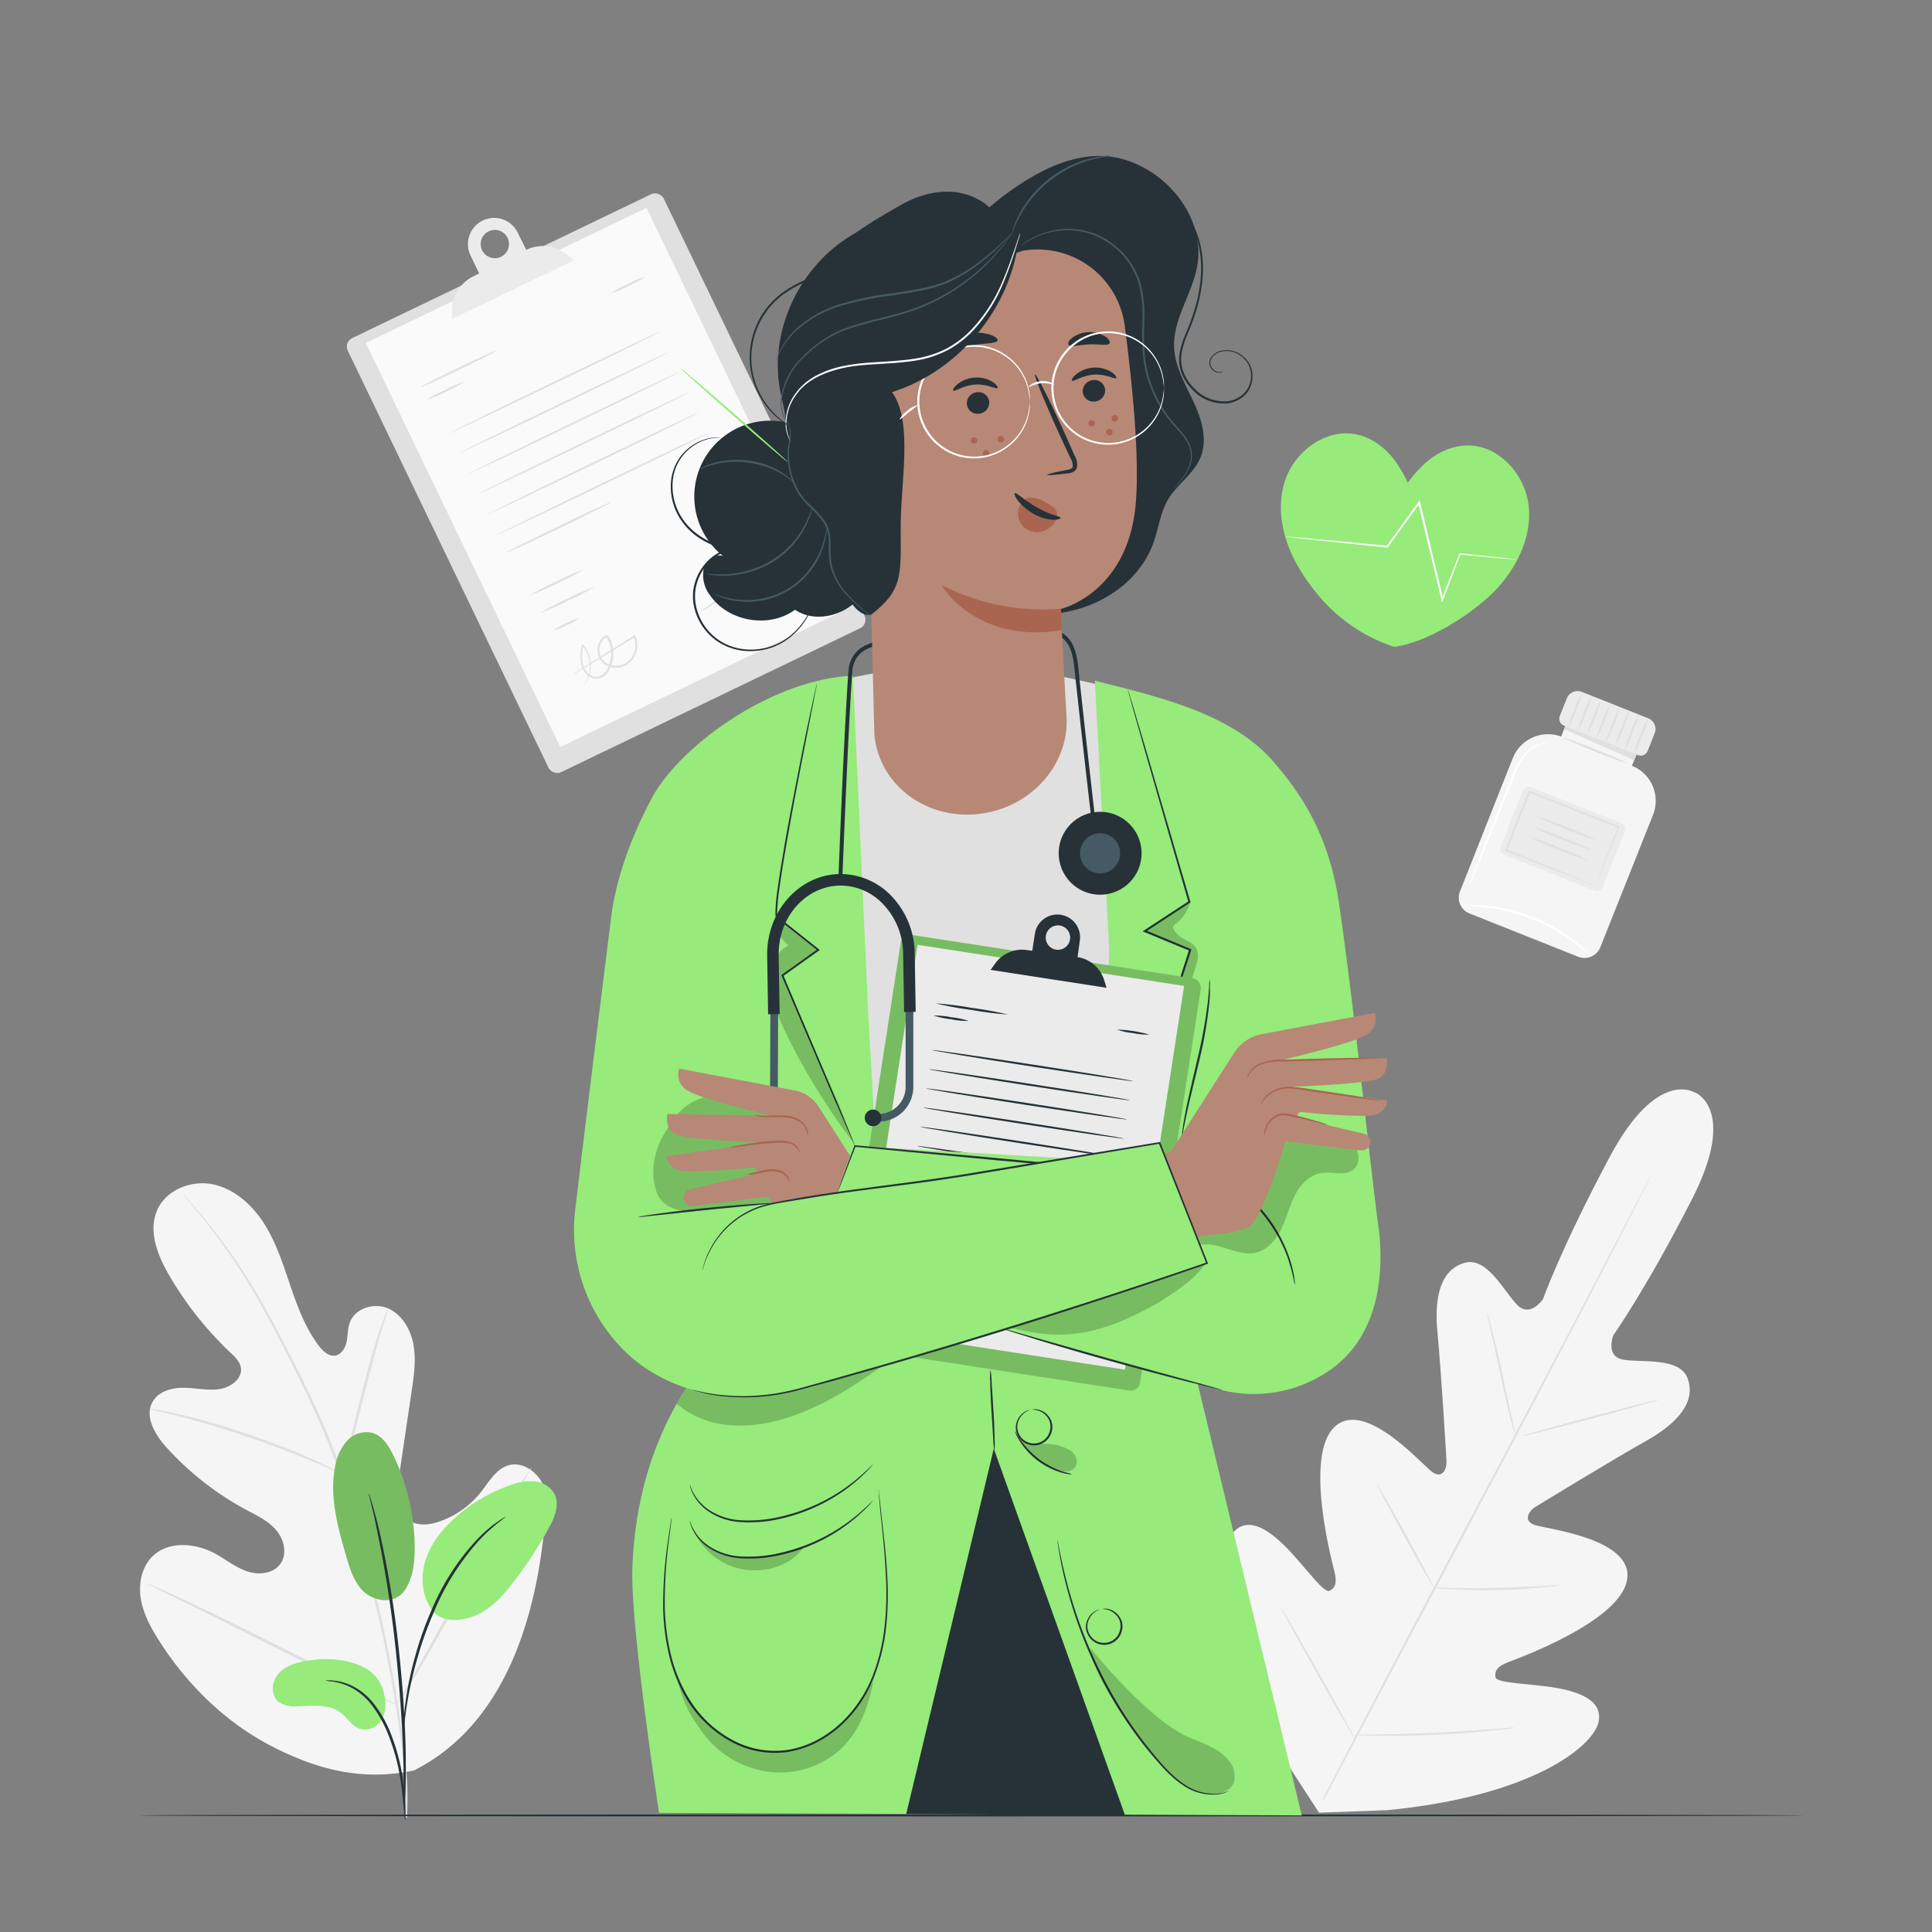 <svg xmlns="http://www.w3.org/2000/svg" viewBox="0 0 500 500"><rect x="0" y="0" width="500" height="500" fill="#808080" stroke="none"/><g id="freepik--background-complete--inject-15"><path d="M438.73,282.83s-9.71-6.69-22.15,16.6-17.26,36.78-17.26,36.78-3.26,4.87-6.59,1.58-7.78-12.52-13.57-11c-6,1.59-8.1,8.21-7.15,18s2.24,31.39,2.35,33.34-1,4.71-3.67,2.84-17.58-19.21-25.38-11.62-.67,34.5.06,37.45.12,4.2-1.29,4.9-5.89-5.6-10.35-10.35-10.46-9.49-14.59-4.73-5.81,24.81,12.66,57.78l9.56,14.72,17.61-.64c37.62-3.65,53.12-16.48,54.67-22.59s-5.76-8.33-12.21-9.28-14.18-1-14.41-2.59.45-2.76,3.29-3.85,29-10.59,30.78-21.33-21-13.13-24-14.21-1.4-3.63.24-4.63,20.11-12.28,28.71-17.11,12.84-10.32,10.72-16.16c-2.05-5.62-12.17-4-16.77-4.87s-2.46-6.31-2.46-6.31,8.32-11.64,20.34-35.16.69-27.72.69-27.72" style="fill:#f5f5f5"></path><path d="M342.33,465.6c8.89-17.24,21.38-41,35.27-67.1s26.42-49.81,35.4-67l10.62-20.37,2.89-5.54.76-1.44c.18-.32.28-.48.28-.48s-.07.18-.23.51-.41.83-.71,1.46c-.65,1.3-1.6,3.17-2.8,5.58-2.44,4.85-6,11.84-10.47,20.45-8.89,17.24-21.38,40.95-35.26,67.09s-26.43,49.83-35.41,67" style="fill:#e0e0e0"></path><path d="M384.88,340a5.77,5.77,0,0,1,.42,1.2c.24.78.55,1.92.93,3.33.74,2.82,1.66,6.74,2.6,11.09s1.74,8.16,2.37,11.13c.29,1.34.54,2.46.74,3.37a5.82,5.82,0,0,1,.22,1.25,5.37,5.37,0,0,1-.43-1.2c-.24-.78-.55-1.92-.91-3.33-.71-2.83-1.58-6.76-2.52-11.11s-1.8-8.15-2.45-11.11c-.3-1.34-.55-2.46-.75-3.37A5.12,5.12,0,0,1,384.88,340Z" style="fill:#e0e0e0"></path><path d="M393.76,371.68c0-.14,8-2.4,17.87-5s18-4.67,18-4.53-8,2.41-17.87,5.05S393.8,371.83,393.76,371.68Z" style="fill:#e0e0e0"></path><path d="M370.64,410.87a5.4,5.4,0,0,1,1.29,0l3.53.08c3,.06,7.07.13,11.61,0s8.63-.29,11.6-.47l3.51-.21a5.92,5.92,0,0,1,1.3,0,5.61,5.61,0,0,1-1.28.23c-.82.1-2,.24-3.5.38-3,.27-7.08.55-11.62.63s-8.67-.05-11.64-.21c-1.49-.09-2.69-.17-3.52-.25A5.66,5.66,0,0,1,370.64,410.87Z" style="fill:#e0e0e0"></path><path d="M356.29,384a4.91,4.91,0,0,1,.67,1l1.64,2.81c1.37,2.39,3.23,5.7,5.25,9.38s3.82,7,5.1,9.45c.59,1.14,1.09,2.1,1.49,2.89a4.63,4.63,0,0,1,.48,1.1,5.6,5.6,0,0,1-.66-1l-1.65-2.81c-1.36-2.38-3.22-5.7-5.24-9.37s-3.82-7-5.11-9.45c-.58-1.14-1.08-2.11-1.49-2.9A5.61,5.61,0,0,1,356.29,384Z" style="fill:#e0e0e0"></path><path d="M331.48,416a8.53,8.53,0,0,1,.84,1.28c.55.94,1.27,2.14,2.12,3.59,1.77,3.05,4.18,7.28,6.82,12s5,8.95,6.67,12c.8,1.48,1.46,2.72,2,3.67a8.25,8.25,0,0,1,.66,1.39,8.53,8.53,0,0,1-.84-1.28L347.6,445c-1.77-3-4.18-7.27-6.82-12s-5-8.94-6.67-12c-.8-1.48-1.46-2.72-2-3.68A8,8,0,0,1,331.48,416Z" style="fill:#e0e0e0"></path><path d="M350.33,449a8.57,8.57,0,0,1,1.64-.08l4.47-.06c3.77-.06,9-.15,14.73-.42s10.95-.63,14.71-.92l4.45-.35a8.47,8.47,0,0,1,1.64-.06,10.46,10.46,0,0,1-1.61.27c-1.05.14-2.57.33-4.45.52-3.75.39-9,.83-14.72,1.08s-11,.31-14.75.26c-1.89,0-3.41-.06-4.47-.11A9.56,9.56,0,0,1,350.33,449Z" style="fill:#e0e0e0"></path><rect x="111.5" y="62.7" width="90.75" height="124.67" rx="2.41" transform="translate(-38.71 80.41) rotate(-25.7)" style="fill:#e0e0e0"></rect><rect x="115.85" y="65.52" width="80.62" height="116.04" transform="translate(-38.13 79.96) rotate(-25.7)" style="fill:#fafafa"></rect><path d="M146.53,65.74a9.86,9.86,0,0,0-10.33-1.08L134,60.24a6.78,6.78,0,0,0-9.06-3.17h0a6.79,6.79,0,0,0-3.17,9.05L124,70.76l-1.55.78a9.87,9.87,0,0,0-5.45,8.7l0,2.3,31.63-15.22Zm-16.88.72a3.66,3.66,0,1,1,1.71-4.88A3.65,3.65,0,0,1,129.65,66.46Z" style="fill:#ebebeb"></path><path d="M128.73,90.6c.06.13-4.29,2.36-9.73,5s-9.9,4.64-10,4.51,4.29-2.36,9.73-5S128.67,90.47,128.73,90.6Z" style="fill:#e0e0e0"></path><path d="M120.13,98.83a27.07,27.07,0,0,1-4.64,2.52,26.69,26.69,0,0,1-4.86,2.05,27.91,27.91,0,0,1,4.64-2.52A26.69,26.69,0,0,1,120.13,98.83Z" style="fill:#e0e0e0"></path><path d="M170.86,85.81c.06.13-12.16,6.15-27.3,13.43s-27.46,13.09-27.52,13,12.16-6.14,27.3-13.43S170.8,85.68,170.86,85.81Z" style="fill:#e0e0e0"></path><path d="M173.37,91c.07.13-12.16,6.14-27.29,13.43s-27.46,13.09-27.53,13,12.16-6.14,27.3-13.43S173.31,90.91,173.37,91Z" style="fill:#e0e0e0"></path><path d="M175.89,96.27c.06.13-12.16,6.14-27.3,13.43s-27.46,13.09-27.52,13,12.16-6.14,27.3-13.43S175.83,96.14,175.89,96.27Z" style="fill:#e0e0e0"></path><path d="M178.41,101.5c.06.13-12.16,6.14-27.3,13.42s-27.46,13.09-27.52,13,12.15-6.14,27.3-13.43S178.34,101.37,178.41,101.5Z" style="fill:#e0e0e0"></path><path d="M180.92,106.72c.07.13-12.16,6.15-27.29,13.43s-27.46,13.09-27.53,13,12.16-6.14,27.3-13.43S180.86,106.59,180.92,106.72Z" style="fill:#e0e0e0"></path><path d="M183.44,112c.06.13-12.16,6.14-27.3,13.43s-27.46,13.09-27.52,13,12.16-6.14,27.3-13.43S183.38,111.82,183.44,112Z" style="fill:#e0e0e0"></path><path d="M158.3,129.86a5.47,5.47,0,0,1-1,.61L154.36,132c-2.46,1.23-5.87,2.91-9.65,4.73s-7.23,3.44-9.73,4.6l-3,1.34a5.8,5.8,0,0,1-1.12.42,5.06,5.06,0,0,1,1-.61l2.9-1.49c2.46-1.23,5.88-2.91,9.66-4.73s7.22-3.44,9.72-4.6l3-1.33A5.08,5.08,0,0,1,158.3,129.86Z" style="fill:#e0e0e0"></path><path d="M167,71.62A23.08,23.08,0,0,1,162.67,74a23.55,23.55,0,0,1-4.5,1.88,23.08,23.08,0,0,1,4.28-2.35A22.79,22.79,0,0,1,167,71.62Z" style="fill:#e0e0e0"></path><path d="M151.32,147.25a59.74,59.74,0,0,1-7,3.66,60.14,60.14,0,0,1-7.24,3.19,60.44,60.44,0,0,1,7-3.66A60.44,60.44,0,0,1,151.32,147.25Z" style="fill:#e0e0e0"></path><path d="M154.08,151.76a61.85,61.85,0,0,1-7.12,3.72,61.44,61.44,0,0,1-7.35,3.25,61.64,61.64,0,0,1,7.12-3.72A65.61,65.61,0,0,1,154.08,151.76Z" style="fill:#e0e0e0"></path><path d="M192.27,126.66a14.15,14.15,0,0,1-3.33,1.89,14.42,14.42,0,0,1-3.55,1.42,28.21,28.21,0,0,1,6.88-3.31Z" style="fill:#e0e0e0"></path><path d="M194.57,130.82a14.57,14.57,0,0,1-3.33,1.89,14.25,14.25,0,0,1-3.56,1.42,14.15,14.15,0,0,1,3.33-1.89A13.8,13.8,0,0,1,194.57,130.82Z" style="fill:#e0e0e0"></path><path d="M149.84,160a13.4,13.4,0,0,1-3.21,1.83,14.13,14.13,0,0,1-3.44,1.37,13.23,13.23,0,0,1,3.21-1.84A13.1,13.1,0,0,1,149.84,160Z" style="fill:#e0e0e0"></path><path d="M197.2,135.69a14.83,14.83,0,0,1-5,2.39,14.83,14.83,0,0,1,5-2.39Z" style="fill:#e0e0e0"></path><path d="M148.17,174.61s.09-.08.28-.21l.84-.56,3.23-2.08,11.61-7.28.23-.15.1.25a6.59,6.59,0,0,1,.12,4.41,5.37,5.37,0,0,1-8.14,2.91,4.65,4.65,0,0,1-1.65-4.87,4.09,4.09,0,0,1,1-1.82,2.6,2.6,0,0,1,.38-.36,2,2,0,0,1,.45-.31.73.73,0,0,1,.7,0,1.09,1.09,0,0,1,.39.46,8.59,8.59,0,0,1,1,3.7,8.78,8.78,0,0,1-.57,3.65,5.58,5.58,0,0,1-2.15,2.85,3.19,3.19,0,0,1-3.38-.07,4.81,4.81,0,0,1-2-2.51,11.69,11.69,0,0,1,0-5.65l.06-.38.26.29a7.84,7.84,0,0,1,1.9,4.31,8.33,8.33,0,0,1-.33,3.55,7.53,7.53,0,0,1-1,2,4.69,4.69,0,0,1-.37.45c-.09.1-.13.15-.14.14a9.16,9.16,0,0,0,1.32-2.66,8.2,8.2,0,0,0,.24-3.45,7.6,7.6,0,0,0-1.88-4.1l.31-.1a11.42,11.42,0,0,0,0,5.45,4.37,4.37,0,0,0,1.83,2.25,2.7,2.7,0,0,0,2.89.06,5.15,5.15,0,0,0,1.94-2.62,8.51,8.51,0,0,0-.44-6.92A.81.81,0,0,0,157,165a.22.22,0,0,0-.22,0,2.46,2.46,0,0,0-.65.54,3.65,3.65,0,0,0-.84,1.59,4.16,4.16,0,0,0,1.45,4.33,4.88,4.88,0,0,0,7.39-2.64,6.15,6.15,0,0,0-.09-4.09l.33.11L152.66,172l-3.3,2-.88.51A1.2,1.2,0,0,1,148.17,174.61Z" style="fill:#e0e0e0"></path><path d="M200.09,149.4a3.42,3.42,0,0,1-.16.94,4,4,0,0,1-.46,1.06,2.22,2.22,0,0,1-1.25.95,1.5,1.5,0,0,1-1,0,2,2,0,0,1-.83-.65,19,19,0,0,1-1.12-1.9c-.75-1.38-1.59-2.9-2.48-4.54l.45-.1c-.08,2.29-.17,4.79-.26,7.41,0,.63-.05,1.24-.07,1.85l0,1-.45-.93c-1.37-2.81-2.64-5.44-3.76-7.73l.42,0a26.28,26.28,0,0,0-.95,7c0,1.71.11,2.68,0,2.69a3.17,3.17,0,0,1-.14-.7,19.78,19.78,0,0,1-.17-2,24.39,24.39,0,0,1,.78-7.09l.15-.58.26.54c1.14,2.28,2.43,4.89,3.82,7.69l-.49.1c0-.61.05-1.22.07-1.85.11-2.62.21-5.12.3-7.41l0-.9.42.79c.88,1.65,1.69,3.19,2.42,4.57a20.08,20.08,0,0,0,1,1.89,1.35,1.35,0,0,0,1.45.61,2.57,2.57,0,0,0,1.64-1.78A7.54,7.54,0,0,1,200.09,149.4Z" style="fill:#e0e0e0"></path><path d="M200,145.65c.09.12-4,3.07-9.21,6.59s-9.43,6.27-9.51,6.15,4-3.07,9.21-6.58S199.9,145.54,200,145.65Z" style="fill:#e0e0e0"></path><path d="M205.06,146.53a82.84,82.84,0,0,1-6.76,6.15,81.34,81.34,0,0,1-7.1,5.76,80.85,80.85,0,0,1,6.76-6.15A78,78,0,0,1,205.06,146.53Z" style="fill:#e0e0e0"></path><path d="M391.56,196.1c-4.11,10.3-10.7,27-13.72,34.6a4.38,4.38,0,0,0,2.46,5.7l28.14,11.21a4.4,4.4,0,0,0,5.72-2.46l13.65-34.28a9.78,9.78,0,0,0-5.46-12.69h0l2-5-18.42-7.34-1.9,4.77-.07,0A9.78,9.78,0,0,0,391.56,196.1Z" style="fill:#f5f5f5"></path><polygon points="405.67 186.44 404.76 188.74 422.93 196.73 424.1 193.78 405.67 186.44" style="fill:#e0e0e0"></polygon><path d="M406.92,182.1H425.4a3,3,0,0,1,3,3V190a1.93,1.93,0,0,1-1.93,1.93H405.86a1.93,1.93,0,0,1-1.93-1.93V185.1a3,3,0,0,1,3-3Z" transform="translate(98.74 -140.71) rotate(21.72)" style="fill:#ebebeb"></path><path d="M405.87,188.27a22.61,22.61,0,0,1,1.57-4.65,23.64,23.64,0,0,1,2.05-4.46,22.61,22.61,0,0,1-1.57,4.65A23.64,23.64,0,0,1,405.87,188.27Z" style="fill:#e0e0e0"></path><path d="M408.29,189.24a23,23,0,0,1,1.58-4.65,23.64,23.64,0,0,1,2.05-4.46,23.82,23.82,0,0,1-1.57,4.65A23,23,0,0,1,408.29,189.24Z" style="fill:#e0e0e0"></path><path d="M410.72,190.2a23.82,23.82,0,0,1,1.57-4.65,23.72,23.72,0,0,1,2.06-4.45,23.82,23.82,0,0,1-1.57,4.65A22.32,22.32,0,0,1,410.72,190.2Z" style="fill:#e0e0e0"></path><path d="M413.15,191.17a23.59,23.59,0,0,1,1.57-4.65,23,23,0,0,1,2.06-4.46,23.36,23.36,0,0,1-1.57,4.65A24,24,0,0,1,413.15,191.17Z" style="fill:#e0e0e0"></path><path d="M415.58,192.14a23.36,23.36,0,0,1,1.57-4.65,22.59,22.59,0,0,1,2.06-4.46,23.49,23.49,0,0,1-1.58,4.65A24,24,0,0,1,415.58,192.14Z" style="fill:#e0e0e0"></path><path d="M418,193.1a23,23,0,0,1,1.57-4.65,23.35,23.35,0,0,1,2.05-4.45,23,23,0,0,1-1.57,4.65A23.35,23.35,0,0,1,418,193.1Z" style="fill:#e0e0e0"></path><path d="M420.44,194.07a23,23,0,0,1,1.57-4.65,24,24,0,0,1,2.05-4.46,22.61,22.61,0,0,1-1.57,4.65A23.64,23.64,0,0,1,420.44,194.07Z" style="fill:#e0e0e0"></path><path d="M422.86,195a23,23,0,0,1,1.58-4.65,23.64,23.64,0,0,1,2.05-4.46,23.36,23.36,0,0,1-1.57,4.65A22.59,22.59,0,0,1,422.86,195Z" style="fill:#e0e0e0"></path><rect x="390.24" y="207.71" width="28.42" height="18.8" rx="1.48" transform="translate(109.04 -134.25) rotate(21.72)" style="fill:#ebebeb"></rect><path d="M412.88,229.19a2.78,2.78,0,0,1,.1-.3l.3-.82c.29-.75.68-1.79,1.17-3.08l4.28-11,.12.26-23.16-9.16.33-.15h0v0l0,.07-.05.12-.1.25-.2.51-.4,1-.79,2c-.52,1.31-1,2.6-1.54,3.87L390,220.06l-.13-.31,16.56,6.73,4.77,2,1.27.54.45.21a2.77,2.77,0,0,1-.42-.13l-1.25-.47-4.76-1.83-16.8-6.56-.22-.09.09-.22c.92-2.33,1.89-4.77,2.89-7.31.51-1.27,1-2.56,1.54-3.87.26-.66.52-1.32.79-2l.4-1,.2-.5.1-.25.05-.13,0-.06,0,0v0h0l.34-.15L419,213.84l.19.08-.07.19c-1.89,4.6-3.43,8.38-4.53,11.07-.53,1.26-.95,2.27-1.25,3-.14.31-.25.56-.33.77S412.89,229.2,412.88,229.19Z" style="fill:#e0e0e0"></path><path d="M413.39,217.51a66.83,66.83,0,0,1-8-2.89,70.12,70.12,0,0,1-7.77-3.37,69.79,69.79,0,0,1,8,2.89A71.17,71.17,0,0,1,413.39,217.51Z" style="fill:#e0e0e0"></path><path d="M412.32,220.19a70.58,70.58,0,0,1-8-2.89,66.2,66.2,0,0,1-7.76-3.38,70.58,70.58,0,0,1,8,2.89A66.2,66.2,0,0,1,412.32,220.19Z" style="fill:#e0e0e0"></path><path d="M411.3,222.75a68.48,68.48,0,0,1-8-2.88,70,70,0,0,1-7.77-3.38,69,69,0,0,1,8,2.89A70.12,70.12,0,0,1,411.3,222.75Z" style="fill:#e0e0e0"></path><path d="M421.36,197.6a78.4,78.4,0,0,1-8.68-3.17,84.43,84.43,0,0,1-8.49-3.66,80.94,80.94,0,0,1,8.68,3.17A84.43,84.43,0,0,1,421.36,197.6Z" style="fill:#e0e0e0"></path><path d="M380.15,229.32a10,10,0,0,1,.55-1.66c.43-1.13,1-2.63,1.7-4.45,1.45-3.74,3.5-8.91,5.78-14.6,1.15-2.84,2.25-5.54,3.25-8a17.34,17.34,0,0,1,3.65-6.08,7.67,7.67,0,0,1,4.25-2.17,5.59,5.59,0,0,1,1.31,0,2.07,2.07,0,0,1,.45.1,11.62,11.62,0,0,0-1.73.1,7.82,7.82,0,0,0-4,2.23,17.64,17.64,0,0,0-3.47,6l-3.2,8c-2.29,5.7-4.39,10.84-5.93,14.55-.75,1.79-1.38,3.27-1.85,4.39A12.85,12.85,0,0,1,380.15,229.32Z" style="fill:#fff"></path><path d="M411.77,247.42a8,8,0,0,1-1.11-.9c-.34-.3-.76-.67-1.27-1.07s-1.07-.89-1.74-1.36a49.78,49.78,0,0,0-4.76-3.15,51.94,51.94,0,0,0-6.29-3.06,54,54,0,0,0-6.68-2.11,48.24,48.24,0,0,0-5.63-1c-.81-.12-1.55-.15-2.19-.2s-1.2-.09-1.66-.1a8.67,8.67,0,0,1-1.42-.11,6.64,6.64,0,0,1,1.42-.09,15.69,15.69,0,0,1,1.67,0c.66,0,1.4,0,2.22.13a42,42,0,0,1,5.7.88,49.52,49.52,0,0,1,6.76,2.08,48.63,48.63,0,0,1,6.34,3.13,44.75,44.75,0,0,1,4.75,3.28c.66.5,1.2,1,1.7,1.43s.9.81,1.22,1.14A7.38,7.38,0,0,1,411.77,247.42Z" style="fill:#fff"></path><path d="M107.22,458.15c22.53-11.42,30.95-37.35,33.52-61.37.43-4,1.46-8.15.06-11.92s-5.49-6.79-9.3-5.61c-3.16,1-4.94,4.24-7,6.85a23.56,23.56,0,0,1-10.62,7.61c-2.73,1-6,1.32-8.3-.42-3.17-2.38-2.9-7.19-2.32-11.16Q104.91,371,106.54,360c.59-4,1.18-8,.47-11.95s-2.93-7.83-6.55-9.42-8.6-.08-9.95,3.7c-.56,1.57-.47,3.29-.81,4.92s-1.37,3.35-3,3.58-3.08-1.11-4.1-2.43c-3.53-4.59-5.58-10.15-7.45-15.65s-3.65-11.11-6.74-16S60.66,307.62,55,306.49s-12.19,1.52-14.41,6.9.22,11.53,3.13,16.56a89.44,89.44,0,0,0,16,20.19c1.12,1.06,2.34,2.22,2.61,3.75.49,2.77-2.39,5-5.13,5.54-3.09.57-6.26-.19-9.4-.27s-6.69.82-8.28,3.58c-2.2,3.82.59,8.56,3.53,11.81A76.84,76.84,0,0,0,63.65,390.7c2.77,1.48,5.71,2.85,7.77,5.23s3,6.16,1.17,8.75-5.6,3-8.58,2-5.48-3-8.23-4.56c-5.17-2.83-12.26-3.45-16.42.77-2.74,2.77-3.55,7.06-2.91,10.91s2.54,7.38,4.63,10.66c7.28,11.5,17.3,21.33,29.33,27.51s23.58,9,36.81,6.21" style="fill:#f5f5f5"></path><path d="M105.32,470.48c.48-9.59-.32-15.63-2.15-28.19A361,361,0,0,0,94.48,402q-1.44-5.28-2.82-10.44c-.94-3.42-1.86-6.82-3-10.08a182.4,182.4,0,0,0-7.46-18.41c-2.66-5.74-5.39-11.08-8-16.07s-5.12-9.57-7.58-13.66a142.83,142.83,0,0,0-13.07-18.42c-1.7-2.05-3.08-3.59-4-4.62l-1.08-1.17a2.88,2.88,0,0,0-.39-.38,2.84,2.84,0,0,0,.33.43l1,1.22c.91,1.06,2.25,2.64,3.92,4.71a150.57,150.57,0,0,1,12.84,18.5c2.43,4.1,4.91,8.7,7.48,13.68s5.27,10.34,7.9,16.08A178.29,178.29,0,0,1,88,381.72c1.1,3.25,2,6.62,3,10s1.86,6.92,2.81,10.44a365.88,365.88,0,0,1,8.74,40.19c1.86,12.51,2.71,18.5,2.3,28.06" style="fill:#e0e0e0"></path><path d="M88.48,381.43a8.14,8.14,0,0,0,.63-1.64c.36-1.07.84-2.63,1.4-4.57,1.12-3.87,2.48-9.27,4-15.22s2.92-11.33,4.1-15.17c.58-1.93,1.07-3.48,1.42-4.55a7.63,7.63,0,0,0,.47-1.69,7.71,7.71,0,0,0-.74,1.59c-.43,1-1,2.58-1.64,4.49-1.31,3.81-2.84,9.18-4.32,15.14L90,375.09c-.46,1.83-.85,3.38-1.17,4.62A8,8,0,0,0,88.48,381.43Z" style="fill:#e0e0e0"></path><path d="M38.81,364.67a12.47,12.47,0,0,0,2,.53c1.3.3,3.17.73,5.47,1.33,4.6,1.16,10.9,3,17.76,5.33s13,4.72,17.35,6.57c2.2.91,4,1.69,5.17,2.23a11.56,11.56,0,0,0,1.92.77,11.33,11.33,0,0,0-1.8-1c-1.18-.61-2.91-1.47-5.08-2.45-4.34-2-10.45-4.44-17.33-6.79A177.26,177.26,0,0,0,46.4,366c-2.32-.54-4.22-.89-5.53-1.11A11.42,11.42,0,0,0,38.81,364.67Z" style="fill:#e0e0e0"></path><path d="M102.67,441.27s.17-.19.44-.58l1.14-1.72c1-1.5,2.33-3.71,4-6.45,3.29-5.5,7.6-13.23,12.23-21.83s8.87-16.37,12-21.93l3.77-6.57,1-1.79a3,3,0,0,0,.31-.65s-.17.18-.44.57L136,382c-1,1.5-2.34,3.71-4,6.46-3.29,5.49-7.6,13.23-12.23,21.83s-8.86,16.36-12,21.92c-1.56,2.7-2.83,4.92-3.78,6.57-.4.72-.74,1.31-1,1.79A2.75,2.75,0,0,0,102.67,441.27Z" style="fill:#e0e0e0"></path><path d="M38,409.81a2.34,2.34,0,0,0,.64.38l1.87.94,6.93,3.38c5.85,2.85,13.88,6.89,22.75,11.36s17,8.45,22.86,11.18c3,1.37,5.35,2.45,7,3.17L102,441a2.87,2.87,0,0,0,.69.24,2.74,2.74,0,0,0-.63-.38l-1.88-.93-6.92-3.39c-5.85-2.85-13.88-6.89-22.75-11.36S53.54,416.77,47.63,414c-3-1.37-5.35-2.45-7-3.17l-1.93-.81A2.85,2.85,0,0,0,38,409.81Z" style="fill:#e0e0e0"></path></g><g id="freepik--Floor--inject-15"><path d="M467.1,469.83c0,.14-96.46.26-215.42.26S36.24,470,36.24,469.83s96.44-.26,215.44-.26S467.1,469.69,467.1,469.83Z" style="fill:#263238"></path></g><g id="freepik--Character--inject-15"><path d="M193.65,341.44s-28.44,19.32-30,64.42c-.52,15.13,6.91,63.3,6.91,63.3l166.33.67L305.78,340.72l-52.33-12Z" style="fill:#96EB7A"></path><polygon points="257.19 374.92 234.53 469.45 291.17 469.83 257.19 374.92" style="fill:#263238"></polygon><path d="M256.33,354.45a20.31,20.31,0,0,1,.3,3.09c.13,2.08.29,4.64.47,7.48s.28,5.57.32,7.48a17.76,17.76,0,0,1-.07,3.11,20.31,20.31,0,0,1-.3-3.09c-.13-2.07-.29-4.64-.47-7.47s-.28-5.57-.31-7.49A17.29,17.29,0,0,1,256.33,354.45Z" style="fill:#263238"></path><path d="M266.59,364.87c0,.05-.37.13-1,.48a4.82,4.82,0,0,0-1.89,2.1,4.07,4.07,0,0,0,.2,4,4.24,4.24,0,0,0,7.82-1.25,4.05,4.05,0,0,0-1-3.84,4.8,4.8,0,0,0-2.45-1.41c-.66-.15-1-.11-1.06-.16s.1,0,.28-.06a2.9,2.9,0,0,1,.82,0,4.71,4.71,0,0,1,2.67,1.35,4.79,4.79,0,0,1,1.14,1.78,4.36,4.36,0,0,1,.11,2.44,4.71,4.71,0,0,1-8.7,1.38,4.36,4.36,0,0,1-.65-2.35,4.8,4.8,0,0,1,.53-2,4.73,4.73,0,0,1,2.12-2.12,2.85,2.85,0,0,1,.77-.27C266.49,364.86,266.58,364.85,266.59,364.87Z" style="fill:#263238"></path><path d="M284.72,416.48s-.37.14-1,.48a4.81,4.81,0,0,0-1.88,2.1,4.07,4.07,0,0,0,.2,4,4.24,4.24,0,0,0,7.82-1.25,4.06,4.06,0,0,0-1-3.84,4.78,4.78,0,0,0-2.44-1.41c-.67-.15-1.06-.11-1.06-.16a.7.7,0,0,1,.28-.06,3.26,3.26,0,0,1,.81,0,4.73,4.73,0,0,1,2.68,1.36,4.65,4.65,0,0,1,1.13,1.77,4.19,4.19,0,0,1,.11,2.44,4.69,4.69,0,0,1-8.69,1.38,4.19,4.19,0,0,1-.65-2.35,4.66,4.66,0,0,1,.53-2,4.73,4.73,0,0,1,2.12-2.12,3.1,3.1,0,0,1,.77-.27A1,1,0,0,1,284.72,416.48Z" style="fill:#263238"></path><path d="M225.91,379a2.71,2.71,0,0,1-.36.44c-.24.28-.6.69-1.09,1.2a45,45,0,0,1-4.48,4,46.21,46.21,0,0,1-17.8,8.37,35.36,35.36,0,0,1-10.85.88,16.43,16.43,0,0,1-8.34-3,12.27,12.27,0,0,1-3.83-4.61,10.41,10.41,0,0,1-.54-1.54,2,2,0,0,1-.09-.56c.05,0,.2.76.82,2a12.4,12.4,0,0,0,3.86,4.39,16.42,16.42,0,0,0,8.16,2.85,36.14,36.14,0,0,0,10.7-.92,47.42,47.42,0,0,0,17.69-8.16,53.1,53.1,0,0,0,4.55-3.83l1.17-1.13C225.75,379.11,225.89,379,225.91,379Z" style="fill:#263238"></path><path d="M225.91,388.36a2.71,2.71,0,0,1-.36.44c-.24.28-.6.7-1.09,1.21a45,45,0,0,1-22.28,12.35,35.38,35.38,0,0,1-10.85.89,16.52,16.52,0,0,1-8.34-3,12.18,12.18,0,0,1-3.83-4.6,10.07,10.07,0,0,1-.54-1.55,1.93,1.93,0,0,1-.09-.56c.05,0,.2.76.82,2a12.42,12.42,0,0,0,3.86,4.4,16.42,16.42,0,0,0,8.16,2.84,35.81,35.81,0,0,0,10.7-.92,47.58,47.58,0,0,0,17.69-8.15,52.87,52.87,0,0,0,4.55-3.84l1.17-1.13A2.45,2.45,0,0,1,225.91,388.36Z" style="fill:#263238"></path><path d="M227.38,385.53a2.15,2.15,0,0,1,.07.4c0,.29.07.69.13,1.19.12,1.08.29,2.62.5,4.59.42,4,1.22,9.73,1.58,16.9a79.55,79.55,0,0,1-.25,11.73,50.52,50.52,0,0,1-3,13.13,33.9,33.9,0,0,1-8.09,12.45,29.85,29.85,0,0,1-6.36,4.7,25.63,25.63,0,0,1-7.68,2.71,23.43,23.43,0,0,1-15.55-2.88A30.22,30.22,0,0,1,178,440.17a40.57,40.57,0,0,1-5-12.49A58,58,0,0,1,171.62,416a114,114,0,0,1,1.2-16.93c.29-2,.51-3.5.66-4.57.08-.5.15-.89.19-1.19a2.39,2.39,0,0,1,.09-.4,2.11,2.11,0,0,1,0,.41c0,.3-.08.69-.14,1.19-.13,1.08-.32,2.62-.57,4.58a119.93,119.93,0,0,0-1,16.9,58.1,58.1,0,0,0,1.42,11.57,40.43,40.43,0,0,0,5,12.32A29.68,29.68,0,0,0,189,450a22.9,22.9,0,0,0,15.21,2.81,24.67,24.67,0,0,0,7.52-2.65,29.35,29.35,0,0,0,6.26-4.61,33.46,33.46,0,0,0,8-12.25,50.32,50.32,0,0,0,3-13,79.18,79.18,0,0,0,.31-11.67c-.31-7.15-1-12.91-1.41-16.9-.2-2-.33-3.55-.41-4.6,0-.5-.06-.9-.08-1.2S227.38,385.53,227.38,385.53Z" style="fill:#263238"></path><g style="opacity:0.2"><path d="M175.34,435.06c1.8,6.1,2.57,7.68,5.94,12.55a25.17,25.17,0,0,0,12.95,9.82,23.45,23.45,0,0,0,22.48-4c6.11-5.11,8.27-13,9.33-18.35-2.66,3.58-5.49,8.67-8.84,11.62S209.42,452.23,205,453c-6,1-13.15-.8-18.28-4.06s-8.23-9.1-11.41-13.87"></path></g><g style="opacity:0.2"><path d="M179.62,396.27a17.18,17.18,0,0,0,12.59,9.87c5.41,1,12.42-.71,15.8-5.79-11.9,4.18-23.73,4.28-28.39-4.08"></path></g><path d="M277.41,381.52a2.27,2.27,0,0,1-.77,0,12.9,12.9,0,0,1-2-.44,19.11,19.11,0,0,1-10.75-8.16,14.61,14.61,0,0,1-1-1.84c-.19-.46-.28-.71-.24-.73s.54.94,1.52,2.37a22.07,22.07,0,0,0,4.64,4.85,21.75,21.75,0,0,0,5.92,3.16C276.36,381.24,277.42,381.43,277.41,381.52Z" style="fill:#263238"></path><g style="opacity:0.2"><path d="M263.57,371c1.23,4.18,5.87,8.08,10,9.45a6.09,6.09,0,0,0,2.53.37,2.94,2.94,0,0,0,2.18-1.21c.87-1.33.12-3.22-1.16-4.16a11.62,11.62,0,0,0-4.46-1.59c-3.19-.74-6.07.87-8.71-1.81"></path></g><g style="opacity:0.2"><path d="M175.13,363.26c7.46,6.52,18,6.8,27.49,4s17.76-8.07,25.82-13.83c-8.79,1.75-16.29,5.76-25.16,7.07-8.47,1.25-17.28,1.38-25.61-1.45"></path></g><path d="M318.19,463.42a.58.58,0,0,1-.19.11,5.12,5.12,0,0,1-.59.27,8.85,8.85,0,0,1-2.43.6,13.38,13.38,0,0,1-8.73-2.34c-3.32-2.11-6.34-5.66-9.57-9.6a103.77,103.77,0,0,1-9.31-13.74,116.18,116.18,0,0,1-11.29-27.9c-1-3.74-1.58-6.8-1.95-8.93-.16-1-.29-1.85-.39-2.45a7.68,7.68,0,0,1-.1-.86,4.56,4.56,0,0,1,.21.84l.48,2.43c.43,2.11,1.1,5.16,2.1,8.87a121.3,121.3,0,0,0,11.39,27.74,107.1,107.1,0,0,0,9.24,13.7c3.19,3.94,6.17,7.49,9.39,9.59A13.4,13.4,0,0,0,315,464.2,12.11,12.11,0,0,0,318.19,463.42Z" style="fill:#263238"></path><g style="opacity:0.2"><path d="M282.23,426.52s14.76,18.56,25.53,23.11c3.65,1.55,7.67,2.81,10.16,5.89a6.47,6.47,0,0,1,1.55,5.22,2.88,2.88,0,0,1-.2.64c-1.55,3.95-9,3.4-12.41.9-1.49-1.09-.61-.39-1.81-1.29C301.6,458.39,283.13,437,282.23,426.52Z"></path></g><polygon points="217.07 176.02 226.49 174.15 273.08 174.7 296.75 179.9 305.78 312.08 201.13 316.97 217.07 176.02" style="fill:#e0e0e0"></polygon><path d="M284.84,306l2.23-60.12-3.71-69.71c14.72,3.79,34.85,8,46,20.71,7.23,8.25,14.32,18.8,17,35.79,3.08,20,7.14,58.25,9.68,79.65" style="fill:#96EB7A"></path><path d="M299.64,296.14l-72.35,11.75-2.56-44.68-4-88.33c-21,.86-44.9,18.21-52.07,31.73-5,9.38-9.19,20.28-10.5,30.83-2.51,20-6.76,54.27-9.3,75.68A44.11,44.11,0,0,0,161,349h0c10.5,10.83,26.94,14.58,41.72,11.52l110.16-31Z" style="fill:#96EB7A"></path><path d="M292,295.34a1,1,0,0,1,.05-.25q.09-.27.21-.72c.21-.67.49-1.6.86-2.79.78-2.46,1.89-6,3.27-10.38l11.35-35.44.15.31-11.73-4.85-.46-.19.41-.27,2.71-1.78,8.85-5.78-.1.28c-4.5-15.62-8.46-29.4-11.31-39.31-1.39-4.92-2.51-8.88-3.3-11.64-.36-1.35-.65-2.4-.86-3.15q-.13-.49-.21-.81a1.06,1.06,0,0,1-.06-.28s0,.08.1.26l.26.81c.23.74.55,1.78.95,3.12l3.45,11.59,11.47,39.27.05.18-.16.11-8.84,5.79-2.71,1.77,0-.46,11.72,4.87.22.09-.07.22c-4.62,14.19-8.65,26.54-11.53,35.39-1.45,4.38-2.6,7.89-3.41,10.33-.4,1.18-.72,2.11-.94,2.77-.1.29-.19.52-.25.71A1.17,1.17,0,0,1,292,295.34Z" style="fill:#263238"></path><g style="opacity:0.2"><path d="M308,233.56a10.4,10.4,0,0,1-3.64,5.47c-1.38.79-.59,1.84.55,2.94,1.37,1.32,3.57,1.68,4.58,3.28s.44,3.43-.08,5.11A371,371,0,0,1,291.21,297L308,245.83,296.29,241Z"></path></g><path d="M221.27,296.58a.88.88,0,0,1-.12-.21c-.07-.16-.17-.36-.28-.62l-1.08-2.44c-.94-2.16-2.28-5.27-4-9.15L202.3,252.54l-.08-.18.17-.12,9.25-6.62V246l-6.13-4.86L202.79,239,201.44,238l-.33-.27a1.15,1.15,0,0,1-.19-.17.81.81,0,0,1-.14-.28,3.76,3.76,0,0,1-.11-.91,51.63,51.63,0,0,1,.62-6.68c.61-4.33,1.33-8.49,2-12.45,1.42-7.91,2.83-15,4-21s2.22-10.77,2.93-14.09c.36-1.64.65-2.92.85-3.83l.23-1a1.2,1.2,0,0,1,.1-.33,1.85,1.85,0,0,1-.05.35c0,.25-.11.58-.18,1q-.27,1.37-.75,3.84c-.66,3.36-1.6,8.18-2.76,14.12s-2.52,13.07-3.92,21c-.69,3.95-1.4,8.11-2,12.43a51.56,51.56,0,0,0-.61,6.6,3,3,0,0,0,.09.76c0,.12.29.3.5.48l1.34,1.06,2.71,2.15,6.12,4.85.27.22-.28.2-9.26,6.6.08-.31L216.11,284c1.63,3.91,2.93,7,3.83,9.21.43,1.05.77,1.87,1,2.47l.24.64A1.63,1.63,0,0,1,221.27,296.58Z" style="fill:#263238"></path><rect x="224.75" y="246.96" width="78.58" height="107.94" rx="2.41" transform="translate(49 -36.76) rotate(8.77)" style="fill:#96EB7A"></rect><g style="opacity:0.2"><rect x="224.75" y="246.96" width="78.58" height="107.94" rx="2.41" transform="translate(49 -36.76) rotate(8.77)"></rect></g><rect x="229.36" y="249.27" width="69.81" height="100.48" transform="translate(48.78 -36.81) rotate(8.77)" style="fill:#ebebeb"></rect><path d="M285.72,253.53a8.57,8.57,0,0,0-6.85-5.83l.58-4.25a5.88,5.88,0,0,0-4.91-6.7h0a5.88,5.88,0,0,0-6.71,4.91l-.68,4.4-1.48-.2a8.53,8.53,0,0,0-8.15,3.54L256.37,251l30,4.64Zm-12.4-7.76a3.16,3.16,0,1,1,3.6-2.64A3.17,3.17,0,0,1,273.32,245.77Z" style="fill:#263238"></path><path d="M260.83,262.55a84.92,84.92,0,0,1-9.4-1.18,88.11,88.11,0,0,1-9.31-1.7,84.91,84.91,0,0,1,9.39,1.18A88,88,0,0,1,260.83,262.55Z" style="fill:#263238"></path><path d="M250.65,264.21a19.37,19.37,0,0,1-4.55-.44,20.23,20.23,0,0,1-4.47-.95,20.75,20.75,0,0,1,4.55.44A20.23,20.23,0,0,1,250.65,264.21Z" style="fill:#263238"></path><path d="M293.24,279.79c0,.14-11.7-1.55-26.07-3.76s-26-4.14-26-4.28,11.69,1.54,26.07,3.76S293.26,279.64,293.24,279.79Z" style="fill:#263238"></path><path d="M292.47,284.75c0,.14-11.69-1.54-26.07-3.76s-26-4.13-26-4.27,11.69,1.54,26.07,3.76S292.49,284.61,292.47,284.75Z" style="fill:#263238"></path><path d="M291.71,289.72c0,.14-11.7-1.55-26.07-3.76s-26-4.14-26-4.28,11.7,1.54,26.08,3.76S291.73,289.57,291.71,289.72Z" style="fill:#263238"></path><path d="M290.94,294.68c0,.14-11.69-1.54-26.07-3.76s-26-4.13-26-4.28,11.69,1.55,26.07,3.77S291,294.54,290.94,294.68Z" style="fill:#263238"></path><path d="M290.17,299.64c0,.15-11.69-1.54-26.07-3.76s-26-4.13-26-4.27,11.69,1.54,26.07,3.76S290.2,299.5,290.17,299.64Z" style="fill:#263238"></path><path d="M289.41,304.61c0,.14-11.7-1.54-26.07-3.76s-26-4.13-26-4.28,11.69,1.54,26.07,3.76S289.43,304.47,289.41,304.61Z" style="fill:#263238"></path><path d="M262.69,305.07a4.53,4.53,0,0,1-1-.06c-.67-.07-1.62-.19-2.8-.35-2.37-.32-5.63-.79-9.22-1.34s-6.84-1.09-9.19-1.5c-1.18-.2-2.12-.38-2.78-.51a3.8,3.8,0,0,1-1-.26,3.91,3.91,0,0,1,1,.06c.67.07,1.62.19,2.8.35,2.37.31,5.63.79,9.22,1.34s6.84,1.09,9.19,1.5c1.18.2,2.12.38,2.78.51A3.8,3.8,0,0,1,262.69,305.07Z" style="fill:#263238"></path><path d="M297.41,267.74a17.27,17.27,0,0,1-4.21-.39,17.08,17.08,0,0,1-4.13-.9,34.62,34.62,0,0,1,8.34,1.29Z" style="fill:#263238"></path><path d="M249.18,314.06a45.35,45.35,0,0,1-6.8-.79,44.76,44.76,0,0,1-6.72-1.3,45.22,45.22,0,0,1,6.8.79A45.6,45.6,0,0,1,249.18,314.06Z" style="fill:#263238"></path><path d="M248.94,318.64a47.06,47.06,0,0,1-6.92-.81,44.6,44.6,0,0,1-6.83-1.32,46.86,46.86,0,0,1,6.91.81A44.58,44.58,0,0,1,248.94,318.64Z" style="fill:#263238"></path><path d="M288.5,319.44a21.34,21.34,0,0,1-6.53-1,11,11,0,0,1,3.31.24A10.24,10.24,0,0,1,288.5,319.44Z" style="fill:#263238"></path><path d="M288.1,323.53a21.34,21.34,0,0,1-6.53-1,21.34,21.34,0,0,1,6.53,1Z" style="fill:#263238"></path><path d="M241.9,322.4a10.45,10.45,0,0,1-3.2-.23,9.91,9.91,0,0,1-3.11-.75,10,10,0,0,1,3.19.23A9.8,9.8,0,0,1,241.9,322.4Z" style="fill:#263238"></path><path d="M287.6,328.3a5.85,5.85,0,0,1-2.41-.11,5.78,5.78,0,0,1-2.33-.62,5.56,5.56,0,0,1,2.41.1A5.69,5.69,0,0,1,287.6,328.3Z" style="fill:#263238"></path><path d="M233.52,332.05a6.68,6.68,0,0,1,1.18,0l3.32.1,11.86.47.27,0-.06.26a5.68,5.68,0,0,1-2.08,3.23,4.71,4.71,0,0,1-4,.91,4.66,4.66,0,0,1-3.29-2.85,4,4,0,0,1,1.22-4.32,3.67,3.67,0,0,1,1.58-.84,2.34,2.34,0,0,1,.45-.07,2,2,0,0,1,.49,0,.69.69,0,0,1,.51.38,1.07,1.07,0,0,1,.06.54,7.83,7.83,0,0,1-1.09,3.16,8,8,0,0,1-2.21,2.34,5,5,0,0,1-3,1,2.81,2.81,0,0,1-2.4-1.73,4.21,4.21,0,0,1-.2-2.79,10.1,10.1,0,0,1,2.8-4l.27-.27,0,.38a6.82,6.82,0,0,1-.76,4,7.21,7.21,0,0,1-2,2.37,6.26,6.26,0,0,1-1.71.94,2.42,2.42,0,0,1-.66.16,8.06,8.06,0,0,0,2.25-1.26,7.28,7.28,0,0,0,1.85-2.34,6.54,6.54,0,0,0,.65-3.84l.32.1a9.87,9.87,0,0,0-2.65,3.88,3.77,3.77,0,0,0,.2,2.49,2.34,2.34,0,0,0,2,1.44,4.42,4.42,0,0,0,2.64-.91,7.31,7.31,0,0,0,3.07-5.14.55.55,0,0,0,0-.27c0-.05,0-.07-.14-.09a2.37,2.37,0,0,0-.72.07,3.26,3.26,0,0,0-1.36.72,3.53,3.53,0,0,0-1.07,3.76,4.18,4.18,0,0,0,6.51,1.72,5.17,5.17,0,0,0,1.93-2.94l.21.27L238,332.39l-3.32-.22A9.36,9.36,0,0,1,233.52,332.05Z" style="fill:#263238"></path><path d="M282.94,339.5a2.81,2.81,0,0,1-.57.6,3.57,3.57,0,0,1-.85.54,1.92,1.92,0,0,1-1.37.07,1.33,1.33,0,0,1-.7-.51,1.79,1.79,0,0,1-.28-.88,15.92,15.92,0,0,1,.14-1.91c.13-1.36.28-2.85.44-4.46l.43.17-3.82,5.17-.95,1.28-.62.84.15-1c.41-2.67.78-5.16,1.11-7.35l.37.2a23.44,23.44,0,0,0-4.11,4.5c-.84,1.21-1.24,2-1.29,1.94a2.15,2.15,0,0,1,.23-.57,16.53,16.53,0,0,1,.85-1.51,21.24,21.24,0,0,1,4-4.7l.45-.39-.09.6c-.3,2.18-.66,4.68-1,7.36l-.47-.2,1-1.28c1.36-1.82,2.65-3.56,3.85-5.15l.53-.72-.1.89c-.19,1.61-.36,3.1-.52,4.45a17.14,17.14,0,0,0-.18,1.85,1.13,1.13,0,0,0,.72,1.13,2.18,2.18,0,0,0,2-.46A5,5,0,0,1,282.94,339.5Z" style="fill:#263238"></path><path d="M284.7,336.78a93.08,93.08,0,0,1-9.81.21,93.14,93.14,0,0,1-9.8-.3,91.2,91.2,0,0,1,9.8-.22A91.5,91.5,0,0,1,284.7,336.78Z" style="fill:#263238"></path><path d="M287.89,339.89a61.36,61.36,0,0,1-7.84,1.11,61.88,61.88,0,0,1-7.89.6,57.59,57.59,0,0,1,7.84-1.12A58.54,58.54,0,0,1,287.89,339.89Z" style="fill:#263238"></path><g style="opacity:0.2"><path d="M200.93,236.93c-.12,3,.69,6.06,3.19,7.75-3.13,1.52-4.8,5.16-4.9,8.64s1.11,6.86,2.42,10.09c4.05,9.93,12.69,23.91,19.28,32.37,0,0-3.34-9-4.3-11.11-4.34-9.49-8.17-19-12.52-28.52-.48-1-1.34-3.92-1.34-3.92a5.55,5.55,0,0,0,1.3-.89c2.44-2,7.73-5.51,7.73-5.51s-10.86-8.6-10.86-8.9"></path></g><path d="M200.78,257.33c.14,0-.11,11.55-.57,25.78s-.94,25.77-1.08,25.76.1-11.54.56-25.78S200.63,257.32,200.78,257.33Z" style="fill:#263238"></path><path d="M218,227l-1,0c0-.38,1.45-38.21,2.58-53.27a7.77,7.77,0,0,1,2.63-5.56c3.12-2.67,7.79-2.32,8-2.31l-.08,1c-.05,0-4.46-.32-7.26,2.07a6.86,6.86,0,0,0-2.29,4.88C219.48,188.76,218.05,226.58,218,227Z" style="fill:#263238"></path><path d="M227.37,290.28H225.6v-2h1.77a7,7,0,0,0,7-7V260.1h2v21.18A9,9,0,0,1,227.37,290.28Z" style="fill:#455a64"></path><path d="M228.09,289.52a2.15,2.15,0,1,1-1.93-2.35A2.16,2.16,0,0,1,228.09,289.52Z" style="fill:#263238"></path><path d="M210.07,290.23H208.3a9,9,0,0,1-9-9l.08-21.18h2l-.08,21.18a7,7,0,0,0,7,7h1.77Z" style="fill:#455a64"></path><path d="M207.59,289.46a2.14,2.14,0,1,0,1.93-2.34A2.14,2.14,0,0,0,207.59,289.46Z" style="fill:#263238"></path><path d="M198.79,262.49l-.25-15.1c-.19-11.51,8.22-21,18.75-21.19a18.28,18.28,0,0,1,13.65,5.94,21.8,21.8,0,0,1,5.79,14.61l.25,15.11-3,.05-.25-15.11a18.77,18.77,0,0,0-5-12.61,15.2,15.2,0,0,0-11.41-5c-8.88.15-16,8.28-15.8,18.14l.25,15.1Z" style="fill:#263238"></path><path d="M284.21,227.56c0-.4-4.59-39.71-5.91-52.31l-.09-.92c-.41-4.28-.89-9.12-5.62-10.4l.26-1c5.4,1.46,5.93,6.9,6.36,11.27l.09.91c1.31,12.6,5.86,51.91,5.9,52.31Z" style="fill:#263238"></path><circle cx="284.71" cy="220.82" r="10.73" transform="translate(-72.75 266) rotate(-45)" style="fill:#263238"></circle><path d="M289.89,220.82a5.19,5.19,0,1,1-5.18-5.19A5.18,5.18,0,0,1,289.89,220.82Z" style="fill:#455a64"></path><path d="M221.27,296.58,207.8,329.71,315.25,359.5a34.46,34.46,0,0,0,29.06-5h0c11.24-7.93,14-21.8,12.63-35.53L355,304.37Z" style="fill:#96EB7A"></path><path d="M335.11,332.54c-.11,0-.34-2.26-1.45-5.75a29,29,0,0,0-1-2.81c-.38-1-.91-2-1.44-3.12a41.54,41.54,0,0,0-4.33-6.55,42.07,42.07,0,0,0-5.56-5.54c-1-.73-1.86-1.46-2.77-2a29,29,0,0,0-2.55-1.57c-3.2-1.77-5.39-2.45-5.35-2.56a8.33,8.33,0,0,1,1.53.47,15.19,15.19,0,0,1,1.75.69c.67.31,1.45.62,2.25,1.08a26.55,26.55,0,0,1,2.61,1.53c.93.56,1.85,1.29,2.83,2a40.67,40.67,0,0,1,5.67,5.58,39.93,39.93,0,0,1,4.34,6.66c.53,1.11,1.05,2.15,1.42,3.18a26.31,26.31,0,0,1,1,2.86,20.91,20.91,0,0,1,.61,2.42A12.37,12.37,0,0,1,335,331,8.48,8.48,0,0,1,335.11,332.54Z" style="fill:#263238"></path><g style="opacity:0.2"><path d="M205.4,310.68c-8.2.68-14.53,1.43-23,2.47-5.29.65-10.78.28-12.51-4.75s-.63-10.79,2.21-15.3,7.3-15,31.18-7Z"></path></g><path d="M216.46,309.23l.06-.22.23-.66.9-2.52,3.45-9.31.05-.13h.13l36.55,3.31,35.36,3.36,10.71,1.07,2.91.32.75.1a.82.82,0,0,1,.26.05h-.26l-.76,0-2.92-.22-10.73-.92-35.37-3.2-36.53-3.47.18-.12-3.6,9.26-1,2.48-.27.64C216.51,309.17,216.47,309.24,216.46,309.23Z" style="fill:#263238"></path><g style="opacity:0.2"><path d="M260.67,343.4c15.26,4.09,24.54,1.72,38.4-5.86a74.57,74.57,0,0,0,8.16-5.54,29.49,29.49,0,0,0,5.23-5.55c-17.85,6.83-32.68,12-51.08,17.14"></path></g><path d="M216.51,308.87l3.49-9.75-8.11-12.68a9.57,9.57,0,0,0-6.28-4.25l-29.84-5.63a4.81,4.81,0,0,0,2.52,5.87c3.91,2.23,21.5,6.32,21.5,6.32l-27.09-.46s-.84,3.91,2.23,5.31,22.37,2.11,22.37,2.11l-24.71,3.48s-.14,3.92,5.51,4a163.46,163.46,0,0,0,16.65-1.05.89.89,0,0,1,1,.73h0a.89.89,0,0,1-.67,1l-16.43,3.88a2.2,2.2,0,0,0-.16,4.25,2.69,2.69,0,0,0,.91.06c2.8-.28,19.52-2.4,19.52-2.4l.87,1.95,16.72-2.72" style="fill:#b78876"></path><path d="M204.24,305.86a5.58,5.58,0,0,0-.92-1.48,4.07,4.07,0,0,0-1.58-1,6.15,6.15,0,0,0-2.28-.25c-1.66.12-3.16.6-4.28.74a3.9,3.9,0,0,1-1.84,0,15.4,15.4,0,0,1,1.77-.39,26.91,26.91,0,0,1,4.32-.9,6.1,6.1,0,0,1,2.48.32,4.27,4.27,0,0,1,1.68,1.18A2.11,2.11,0,0,1,204.24,305.86Z" style="fill:#aa6550"></path><path d="M206.94,298.43c-.05,0-.08-.27-.3-.7a3.44,3.44,0,0,0-1.42-1.4c-1.51-.88-4.06-.59-6.74-.41s-5.14.58-6.91.81a16.67,16.67,0,0,1-2.88.29,14.57,14.57,0,0,1,2.82-.65,69.4,69.4,0,0,1,6.92-1,37.3,37.3,0,0,1,3.86-.15,6.14,6.14,0,0,1,3.11.76,3.32,3.32,0,0,1,1.42,1.64A1.32,1.32,0,0,1,206.94,298.43Z" style="fill:#aa6550"></path><path d="M209,294.11a4.88,4.88,0,0,0-.63-2.26,5.13,5.13,0,0,0-1.8-1.75,8,8,0,0,0-3-.88c-2.24-.21-4.34,0-5.87-.12a5.24,5.24,0,0,1-2.39-.58c0-.08.92.19,2.41.22s3.56-.25,5.91,0a7.52,7.52,0,0,1,3.17,1,5.16,5.16,0,0,1,1.88,2,3.59,3.59,0,0,1,.45,1.78C209.11,293.89,209,294.11,209,294.11Z" style="fill:#aa6550"></path><path d="M305.87,294.08a9.22,9.22,0,0,1,.15-1.62c.13-1,.38-2.54.73-4.38.69-3.68,1.91-8.71,3.2-14.26a128.44,128.44,0,0,0,2.61-14.34c.12-.93.17-1.77.24-2.51s.11-1.37.13-1.9a8.56,8.56,0,0,1,.14-1.62,9.94,9.94,0,0,1,.06,1.63c0,.52,0,1.17,0,1.91s-.06,1.59-.17,2.52a105.9,105.9,0,0,1-2.46,14.43c-1.3,5.56-2.57,10.56-3.35,14.22-.39,1.82-.7,3.31-.89,4.33A10.07,10.07,0,0,1,305.87,294.08Z" style="fill:#263238"></path><path d="M316.24,359.68a2,2,0,0,1-.59-.1l-1.66-.37-6.08-1.5c-5.13-1.29-12.2-3.16-20-5.32s-14.79-4.23-19.84-5.78l-6-1.86-1.62-.54A2.27,2.27,0,0,1,260,344a2.17,2.17,0,0,1,.58.12l1.65.44,6,1.71,19.88,5.63L308,357.36l6,1.65,1.64.47A3,3,0,0,1,316.24,359.68Z" style="fill:#263238"></path><path d="M213.3,69.63c2.2-6.79,13.47-12.92,19.65-16.48,9.25-5.31,17.82-4.25,23.1.48,9.54-8,22.11-15.7,34.16-12.55s21.84,15.49,19.64,27.76c-1.29,7.23-6.3,13.71-6,21,.2,5,2.85,9.52,5,14.06s3.73,9.82,1.85,14.46c-1.75,4.31-6.12,7-8.47,11-1.92,3.28-2.36,7.18-3.59,10.77-4.54,13.3-20.24,20.76-34.1,18.42s-25.41-12.77-32-25.21-8.71-26.72-9.47-40.75" style="fill:#263238"></path><path d="M223.51,79l2.77,110.9c1,12.71,12.71,22,26.31,20.82h0c13.73-1.18,24.22-12.55,23.43-25.41-.83-13.49-1.45-27.72-1.45-27.72s17.19-4,19.33-26.92c1.09-11.74-.81-31-2.8-46.26A22.74,22.74,0,0,0,264.7,64.89" style="fill:#b78876"></path><path d="M286,100.8a2.9,2.9,0,0,1-2.61,3.11,2.78,2.78,0,0,1-3.17-2.42,2.92,2.92,0,0,1,2.61-3.12A2.79,2.79,0,0,1,286,100.8Z" style="fill:#263238"></path><path d="M288.89,97.84c-.34.4-2.65-1.09-5.78-.88s-5.32,1.92-5.68,1.56c-.18-.16.14-.86,1.09-1.66a8,8,0,0,1,4.53-1.72,7.72,7.72,0,0,1,4.62,1.17C288.68,97,289.05,97.65,288.89,97.84Z" style="fill:#263238"></path><path d="M256,103.94a2.9,2.9,0,0,1-2.61,3.12,2.79,2.79,0,0,1-3.17-2.43,2.92,2.92,0,0,1,2.61-3.12A2.79,2.79,0,0,1,256,103.94Z" style="fill:#263238"></path><path d="M258.16,100.41c-.34.4-2.65-1.09-5.78-.88s-5.32,1.92-5.68,1.56c-.18-.16.14-.86,1.1-1.66a8,8,0,0,1,4.52-1.72,7.72,7.72,0,0,1,4.62,1.17C258,99.56,258.32,100.22,258.16,100.41Z" style="fill:#263238"></path><path d="M271,122.88c0-.17,1.89-.63,5-1.24.79-.13,1.54-.34,1.64-.9a4.05,4.05,0,0,0-.69-2.33c-.87-1.89-1.79-3.86-2.75-5.93-3.84-8.46-6.68-15.43-6.34-15.58s3.73,6.58,7.58,15c.92,2.08,1.81,4.07,2.65,6a4.57,4.57,0,0,1,.62,3.11,2,2,0,0,1-1.24,1.25,5,5,0,0,1-1.34.27C273,122.92,271,123.06,271,122.88Z" style="fill:#263238"></path><path d="M274.58,157.55a57.82,57.82,0,0,1-30.9-6.14s8.59,15.27,31.15,11.68Z" style="fill:#aa6550"></path><path d="M258.18,88.09c-.26.87-3.41.67-7.05,1.35s-6.55,1.87-7.09,1.14c-.24-.35.23-1.19,1.37-2.09a12,12,0,0,1,5.16-2.19,12.12,12.12,0,0,1,5.61.29C257.56,87.05,258.28,87.68,258.18,88.09Z" style="fill:#263238"></path><path d="M287.15,88.85c-.5.75-2.71.15-5.3.28s-4.76.79-5.31.08c-.25-.35,0-1.08,1-1.82a7.68,7.68,0,0,1,8.55-.28C287,87.78,287.37,88.49,287.15,88.85Z" style="fill:#263238"></path><path d="M266.16,128.77c2.45,0,3.67.72,5.75,2a3.59,3.59,0,0,1,1.48,1.46,3.1,3.1,0,0,1-.31,2.72,5.47,5.47,0,0,1-5.19,2.77,5,5,0,0,1-4.35-3.85,4.69,4.69,0,0,1,2.62-5.12" style="fill:#aa6550"></path><path d="M274.47,134c0,.24-.78.6-2.15.52a11.65,11.65,0,0,1-4.9-1.6,13.63,13.63,0,0,1-3.93-3.29c-.81-1-1.06-1.88-.85-2,.41-.27,2.47,1.89,5.71,3.67a24.78,24.78,0,0,0,4.21,1.93C273.68,133.61,274.44,133.74,274.47,134Z" style="fill:#263238"></path><circle cx="259.02" cy="113.65" r="0.83" style="fill:#aa6550"></circle><path d="M283.35,109.58a.83.83,0,1,1-.83-.83A.83.83,0,0,1,283.35,109.58Z" style="fill:#aa6550"></path><path d="M287.94,111.74a.84.84,0,1,1-1.67,0,.84.84,0,0,1,1.67,0Z" style="fill:#aa6550"></path><path d="M289.33,108.27a.83.83,0,1,1-.83-.83A.83.83,0,0,1,289.33,108.27Z" style="fill:#aa6550"></path><path d="M256.05,117.32a.84.84,0,1,1-.84-.83A.84.84,0,0,1,256.05,117.32Z" style="fill:#aa6550"></path><path d="M252.93,114a.83.83,0,1,1-.83-.83A.83.83,0,0,1,252.93,114Z" style="fill:#aa6550"></path><path d="M266.53,103.94a22.93,22.93,0,0,0-.55-3.5,14.37,14.37,0,0,0-5.26-7.83,14.07,14.07,0,0,0-6-2.64,14.28,14.28,0,0,0-7.46.63,13.29,13.29,0,0,0-3.58,1.94,13.6,13.6,0,0,0-3,3,14.16,14.16,0,0,0,0,16.77,14.38,14.38,0,0,0,6.58,5,14.28,14.28,0,0,0,7.46.63,14.07,14.07,0,0,0,6-2.64,14.39,14.39,0,0,0,5.26-7.82,23.32,23.32,0,0,0,.55-3.5.6.6,0,0,1,0,.23v.69a7.13,7.13,0,0,1-.09,1.12,9.79,9.79,0,0,1-.27,1.5,13.63,13.63,0,0,1-1.56,3.9,14.55,14.55,0,0,1-17.52,6.34,14,14,0,0,1-3.72-2,13.7,13.7,0,0,1-3.11-3.11,14.58,14.58,0,0,1,0-17.37,13.7,13.7,0,0,1,3.11-3.11,14,14,0,0,1,3.72-2,14.65,14.65,0,0,1,7.7-.6,14.62,14.62,0,0,1,9.82,6.94,13.74,13.74,0,0,1,1.56,3.9,9.69,9.69,0,0,1,.27,1.51,6.93,6.93,0,0,1,.09,1.11v.69A.64.64,0,0,1,266.53,103.94Z" style="fill:#fff"></path><path d="M272.8,99.57a11.37,11.37,0,0,0-3.42-.4,11.9,11.9,0,0,0-3.27,1.1s.21-.38.77-.76a5.57,5.57,0,0,1,2.44-.86,5.39,5.39,0,0,1,2.58.34C272.52,99.24,272.83,99.51,272.8,99.57Z" style="fill:#fff"></path><path d="M263.66,61.65c-2,18.07-15.44,34.34-32.78,39.82,5.59,8.06,2.07,23.4,2.21,36.2.14,11.9.13,15.3-7.58,21.37-6.37,1.53-10-15.92-14.78-20.8s-9.27-10.89-8.92-17.67c.17-3.18,1.41-6.22,1.58-9.39.2-3.52-.93-7-1.55-10.43C199.08,85.4,207,68.89,220.41,60.86s31.22-7.49,44.49.72" style="fill:#263238"></path><path d="M225.39,135.94A43.8,43.8,0,0,0,217,120l.29.62a19.63,19.63,0,1,0-30.23,23.22c-2.25-.5-4.53,1.44-5,3.69a8.55,8.55,0,0,0,1.69,6.52c4.69,6.86,15.32,8.67,22,3.75,5.3,3.59,13.13,1.5,17.06-3.55S227.2,142.08,225.39,135.94Z" style="fill:#263238"></path><path d="M203.92,109.47a4.89,4.89,0,0,1-.57-.64,6.68,6.68,0,0,1-1-2.21c-.61-2.07-.32-5.34,1.32-8.8a17.37,17.37,0,0,1,3.62-5.07,33.93,33.93,0,0,1,5.44-4.63,28.53,28.53,0,0,1,7.07-3.54c2.59-.89,5.34-1.58,8.14-2.28s5.54-1.39,8.1-2.29a49.82,49.82,0,0,0,7.17-3.12A53.19,53.19,0,0,0,254,69.29a54.57,54.57,0,0,0,6.08-6.55c.66-.83,1.14-1.5,1.47-2a4.59,4.59,0,0,1,.53-.66,6.09,6.09,0,0,1-.44.72c-.31.47-.76,1.16-1.4,2a49.68,49.68,0,0,1-6,6.7,52.71,52.71,0,0,1-10.84,7.76,50.21,50.21,0,0,1-7.23,3.17c-2.59.91-5.34,1.61-8.14,2.32s-5.54,1.38-8.11,2.25a28.62,28.62,0,0,0-7,3.45,35.09,35.09,0,0,0-5.4,4.54A17.2,17.2,0,0,0,204,98c-1.65,3.37-2,6.56-1.45,8.59A7.85,7.85,0,0,0,203.92,109.47Z" style="fill:#455a64"></path><path d="M262.06,60.13a5.38,5.38,0,0,1-.47.57c-.32.37-.81.89-1.44,1.56a63.51,63.51,0,0,1-5.77,5.25,40.37,40.37,0,0,1-9.92,6,38.21,38.21,0,0,1-6.62,1.79c-2.33.47-4.76.83-7.24,1.21a80.51,80.51,0,0,0-13.79,2.89,30.31,30.31,0,0,0-10,5.53,19.73,19.73,0,0,0-4.82,6,19.3,19.3,0,0,0-.83,1.94,3.28,3.28,0,0,1-.29.68,5.25,5.25,0,0,1,.19-.71,14.25,14.25,0,0,1,.75-2,19.08,19.08,0,0,1,4.76-6.18,30,30,0,0,1,10.07-5.7,79.2,79.2,0,0,1,13.86-3c2.49-.37,4.91-.74,7.22-1.19a38.47,38.47,0,0,0,6.55-1.74,41,41,0,0,0,9.86-5.83A72.68,72.68,0,0,0,260,62.11l1.51-1.48A3.69,3.69,0,0,1,262.06,60.13Z" style="fill:#455a64"></path><path d="M287.45,40.35c0,.11-1.95.18-5,1a23.41,23.41,0,0,0-2.44.78c-.87.29-1.75.72-2.7,1.14a30.28,30.28,0,0,0-10.42,8.28c-.62.83-1.24,1.59-1.72,2.38a22.15,22.15,0,0,0-1.31,2.19c-1.47,2.76-2,4.66-2.08,4.62a6.46,6.46,0,0,1,.34-1.32,11.41,11.41,0,0,1,.54-1.52,18.48,18.48,0,0,1,.88-2,19.65,19.65,0,0,1,1.27-2.26c.47-.8,1.08-1.59,1.7-2.44a32.69,32.69,0,0,1,4.81-4.83,32,32,0,0,1,5.79-3.58,26.09,26.09,0,0,1,2.76-1.11,25.29,25.29,0,0,1,4.58-1.14,11,11,0,0,1,1.6-.19A6,6,0,0,1,287.45,40.35Z" style="fill:#455a64"></path><path d="M303.56,126.69s0-.07.15-.2l.47-.55c.42-.49,1.05-1.2,1.76-2.19a12.29,12.29,0,0,0,2-3.89,7,7,0,0,0,.21-2.69,7.69,7.69,0,0,0-1-2.85c-1.08-1.87-2.85-3.5-4.47-5.52A32.29,32.29,0,0,1,295.91,93a65.59,65.59,0,0,1-.24-9.75,33.92,33.92,0,0,0-.89-9.59A19.73,19.73,0,0,0,283.94,61.2a18.17,18.17,0,0,0-6.84-1.58,20,20,0,0,0-12.32,3.63l-.6.42c-.13.09-.2.14-.21.13a14.28,14.28,0,0,1,3.11-2.18,20,20,0,0,1,10-2.37,18.66,18.66,0,0,1,7,1.55,20.08,20.08,0,0,1,11.16,12.73,34.39,34.39,0,0,1,.91,9.73,65.82,65.82,0,0,0,.23,9.68A31.88,31.88,0,0,0,303,108.53c1.58,2,3.36,3.66,4.46,5.61a7.87,7.87,0,0,1,1,3,7.19,7.19,0,0,1-.26,2.81,12.12,12.12,0,0,1-2.13,3.93,24.7,24.7,0,0,1-1.84,2.14l-.52.52A.87.87,0,0,1,303.56,126.69Z" style="fill:#455a64"></path><path d="M301.24,100.41a23.13,23.13,0,0,0-.55-3.5,14.37,14.37,0,0,0-5.26-7.83,14.26,14.26,0,0,0-13.46-2,14.38,14.38,0,0,0-6.58,5,14.14,14.14,0,0,0,0,16.76,13.23,13.23,0,0,0,3,3,13.53,13.53,0,0,0,3.58,1.93,14.3,14.3,0,0,0,18.72-9.83,23.13,23.13,0,0,0,.55-3.5.64.64,0,0,1,0,.24c0,.18,0,.41,0,.68a7,7,0,0,1-.09,1.12,10.11,10.11,0,0,1-.27,1.51,13.74,13.74,0,0,1-1.56,3.9,14.63,14.63,0,0,1-3.67,4.17,14.56,14.56,0,0,1-13.85,2.16,13.64,13.64,0,0,1-3.72-2,14,14,0,0,1-3.11-3.12,14.56,14.56,0,0,1,0-17.36,13.7,13.7,0,0,1,3.11-3.11,14,14,0,0,1,3.72-2,14.66,14.66,0,0,1,7.7-.61,14.58,14.58,0,0,1,9.82,7,13.58,13.58,0,0,1,1.56,3.89,10.11,10.11,0,0,1,.27,1.51,7,7,0,0,1,.09,1.12c0,.27,0,.5,0,.69A.6.6,0,0,1,301.24,100.41Z" style="fill:#fff"></path><path d="M225.37,159.41a2.23,2.23,0,0,1-.49-.33c-.31-.23-.75-.58-1.33-1a41.55,41.55,0,0,1-4.54-4.23,16.42,16.42,0,0,1-4.28-8.12,38.79,38.79,0,0,1-.24-5.44,9.41,9.41,0,0,0-1.56-5.36,32.92,32.92,0,0,0-3.91-4.24,15.92,15.92,0,0,1-3.22-4.43,19.63,19.63,0,0,1-1.56-4.7,18.77,18.77,0,0,1-.41-4.29c0-1.33.31-2.49.43-3.51a11.9,11.9,0,0,0,.06-2.63c-.17-1.44-.45-2.21-.4-2.23a2.88,2.88,0,0,1,.22.55,11.56,11.56,0,0,1,.38,1.65,11.26,11.26,0,0,1,0,2.69c-.09,1-.33,2.2-.36,3.49a20.68,20.68,0,0,0,2,8.77,15.5,15.5,0,0,0,3.15,4.28,32.32,32.32,0,0,1,4,4.3,8.7,8.7,0,0,1,1.27,2.75,13.23,13.23,0,0,1,.37,2.89,40.47,40.47,0,0,0,.21,5.38,16.28,16.28,0,0,0,4.07,8,46.54,46.54,0,0,0,4.41,4.31L225,159A2.83,2.83,0,0,1,225.37,159.41Z" style="fill:#455a64"></path><path d="M214,136.12a1.61,1.61,0,0,1,0,.41c0,.27,0,.66-.08,1.17a18.67,18.67,0,0,1-1,4.21,20.55,20.55,0,0,1-22.66,13.57,18.88,18.88,0,0,1-4.17-1.13c-.48-.18-.83-.38-1.07-.49s-.36-.19-.35-.21a29.57,29.57,0,0,0,5.64,1.47,21.64,21.64,0,0,0,6.29-.11,19.94,19.94,0,0,0,12.92-7.73,21.6,21.6,0,0,0,3.06-5.49A30.77,30.77,0,0,0,214,136.12Z" style="fill:#455a64"></path><path d="M210.15,131.42a5.87,5.87,0,0,1-.29,1.37,19.8,19.8,0,0,1-1.41,3.55,23.06,23.06,0,0,1-8.52,9.13,24.85,24.85,0,0,1-12,3.52,23,23,0,0,1-3.81-.2,6.29,6.29,0,0,1-1.37-.28,51.21,51.21,0,0,0,5.17.11,25.63,25.63,0,0,0,11.75-3.6,23.72,23.72,0,0,0,8.46-8.86A39.27,39.27,0,0,0,210.15,131.42Z" style="fill:#455a64"></path><path d="M180.9,121.46a3.77,3.77,0,0,1,.9-.52,8.55,8.55,0,0,1,1.11-.5,14.1,14.1,0,0,1,1.53-.54,21,21,0,0,1,4.13-.8,24.24,24.24,0,0,1,5.15.1,24.64,24.64,0,0,1,5,1.25,20.83,20.83,0,0,1,3.76,1.9,13.22,13.22,0,0,1,1.31.94,7.41,7.41,0,0,1,.93.79,4.3,4.3,0,0,1,.71.76c-.07.08-1.12-1-3.15-2.18a22.56,22.56,0,0,0-3.73-1.76,27.05,27.05,0,0,0-4.9-1.18,26.37,26.37,0,0,0-5-.15,22.87,22.87,0,0,0-4.07.69C182.26,120.86,181,121.55,180.9,121.46Z" style="fill:#455a64"></path><path d="M203.92,119.61c-.09.11-6.4-5.25-14.08-12S176,95.37,176.09,95.26s6.4,5.26,14.09,12S204,119.51,203.92,119.61Z" style="fill:#96EB7A"></path><path d="M232.73,108.66a6.16,6.16,0,0,1,2.06-2.32,6.1,6.1,0,0,1,2.72-1.5,18.31,18.31,0,0,1-2.4,1.9A19.8,19.8,0,0,1,232.73,108.66Z" style="fill:#fff"></path><path d="M204.65,114.29a1.23,1.23,0,0,1-.13-.2c-.09-.17-.2-.37-.34-.61a8.88,8.88,0,0,1-.78-2.56,12.8,12.8,0,0,1,2.64-9.3,14.73,14.73,0,0,1,2.23-2.41,17.82,17.82,0,0,1,2.94-2,25.93,25.93,0,0,1,7.38-2.54c5.41-1.13,11.5-.86,17.7-1.78A27.25,27.25,0,0,0,245,90.2,26,26,0,0,0,251.68,85a41.13,41.13,0,0,0,7.74-12.12c1.64-3.79,2.67-7,3.42-9.16l.85-2.53.23-.65a1.35,1.35,0,0,1,.09-.22s0,.08,0,.23l-.18.67L263,63.82a92.52,92.52,0,0,1-3.27,9.24A40.86,40.86,0,0,1,252,85.37a26.22,26.22,0,0,1-6.82,5.28,27.42,27.42,0,0,1-8.84,2.76c-6.28.94-12.34.64-17.69,1.74s-9.94,3.33-12.35,6.69a12.72,12.72,0,0,0-2.72,9A11.49,11.49,0,0,0,204.65,114.29Z" style="fill:#fafafa"></path><path d="M211,154A14.83,14.83,0,0,1,209.8,158a18.64,18.64,0,0,1-2.61,4.25,17.54,17.54,0,0,1-5.06,4.26,16.56,16.56,0,0,1-7.74,2,15.1,15.1,0,0,1-8.78-2.57,14.7,14.7,0,0,1-5.82-8.23,12.77,12.77,0,0,1-.3-5.41,13.12,13.12,0,0,1,2.09-5.18,12.52,12.52,0,0,1,7.43-5.26l0,.5a20.07,20.07,0,0,1-8.58-3.49,16.49,16.49,0,0,1-5.46-6.55,15.42,15.42,0,0,1-1.33-7.53,12.77,12.77,0,0,1,2.17-6.23,13,13,0,0,1,4-3.7,12.31,12.31,0,0,1,3.79-1.46,10.53,10.53,0,0,1,2.54-.19l.65.07a.74.74,0,0,1,.22,0,13.23,13.23,0,0,0-3.38.26,12.14,12.14,0,0,0-3.68,1.51,12.75,12.75,0,0,0-3.82,3.66,12.43,12.43,0,0,0-2.05,6.07,15.15,15.15,0,0,0,1.34,7.31,16.11,16.11,0,0,0,5.33,6.34,19.9,19.9,0,0,0,8.38,3.39l1.29.2-1.27.3a12,12,0,0,0-7.12,5.06,12.6,12.6,0,0,0-2,5,12.46,12.46,0,0,0,.28,5.2,14.23,14.23,0,0,0,5.61,8,14.71,14.71,0,0,0,8.5,2.53,16.19,16.19,0,0,0,7.57-1.91,17.29,17.29,0,0,0,5-4.11,19.19,19.19,0,0,0,2.66-4.15,22.54,22.54,0,0,0,1.11-2.92c.09-.32.16-.58.21-.79Z" style="fill:#263238"></path><path d="M205.11,110.75a.92.92,0,0,1-.24-.11l-.7-.37a18.52,18.52,0,0,1-2.49-1.71,21,21,0,0,1-6.42-9,20.8,20.8,0,0,1,7-23.64,29.27,29.27,0,0,1,9.39-4.6A52.55,52.55,0,0,1,222,69.49c3.36-.32,6.6-.47,9.68-.68a84.89,84.89,0,0,0,8.7-1,39.58,39.58,0,0,0,7.33-2A26.28,26.28,0,0,0,256.93,60a22.53,22.53,0,0,0,1.93-2.29l.46-.63a1.06,1.06,0,0,1,.17-.21,15.37,15.37,0,0,1-2.42,3.27,25.59,25.59,0,0,1-9.26,6,39.35,39.35,0,0,1-7.39,2.07,83.2,83.2,0,0,1-8.74,1c-6.15.49-13,.54-19.85,2.57a29.17,29.17,0,0,0-9.23,4.5,20.5,20.5,0,0,0-7,23.12,21.14,21.14,0,0,0,6.2,8.92,20.46,20.46,0,0,0,2.42,1.78l.66.41A1.23,1.23,0,0,1,205.11,110.75Z" style="fill:#263238"></path><path d="M316.55,96a1.29,1.29,0,0,1-.93.46,2.59,2.59,0,0,1-2.44-1.59,2.36,2.36,0,0,1,.14-2.18,4.06,4.06,0,0,1,2-1.69,6.35,6.35,0,0,1,6.11,1,6.56,6.56,0,0,1,2.27,2.93,6.93,6.93,0,0,1,.28,4,6.6,6.6,0,0,1-2.22,3.69,7.94,7.94,0,0,1-4.21,1.78,11.06,11.06,0,0,1-8.9-3.5,12.51,12.51,0,0,1-2.85-4.33,9.87,9.87,0,0,1-.5-5.31,23.37,23.37,0,0,1,1.62-5.06c.67-1.6,1.29-3.18,1.81-4.76a40.09,40.09,0,0,0,2-9.38,28.33,28.33,0,0,0-.52-8.62,22.35,22.35,0,0,0-2.85-7,19.67,19.67,0,0,0-8-7.3,18.17,18.17,0,0,0-2.79-1l-.76-.19a.9.9,0,0,1-.25-.09l.26,0,.77.14a15.54,15.54,0,0,1,2.86.95,19.54,19.54,0,0,1,8.19,7.3,22.46,22.46,0,0,1,3,7,28.55,28.55,0,0,1,.58,8.76,40.31,40.31,0,0,1-2,9.5c-.52,1.6-1.15,3.2-1.82,4.79a23.79,23.79,0,0,0-1.58,5,9.36,9.36,0,0,0,.48,5,11.81,11.81,0,0,0,2.73,4.16,10.59,10.59,0,0,0,8.47,3.39,7.53,7.53,0,0,0,4-1.66,6.16,6.16,0,0,0,2.1-3.43,6.62,6.62,0,0,0-.23-3.78,6.35,6.35,0,0,0-2.12-2.79,6,6,0,0,0-5.78-1,3.76,3.76,0,0,0-1.89,1.54,2.15,2.15,0,0,0-.18,2,2.49,2.49,0,0,0,2.25,1.56A1.8,1.8,0,0,0,316.55,96Z" style="fill:#263238"></path><g style="opacity:0.2"><path d="M310.17,322.32c4.86-1.37,9.9,3,14.83,1.87,3-.7,5.26-3.38,6.62-6.19s2.09-5.91,3.53-8.69,3.84-5.33,6.94-5.76c2.84-.38,6.21.95,8.32-1,1.63-1.5,1.41-4.28.11-6.07s-3.36-2.84-5.35-3.82a30.44,30.44,0,0,0-6.91-2.74,10.2,10.2,0,0,0-7.23.84c-4.16,2.42-5,7.91-6.21,12.57a25.18,25.18,0,0,1-4.08,9.11,13.53,13.53,0,0,1-8.24,5.32,8.9,8.9,0,0,0-3.67.94c-1.05.72-1.46,2.52-.37,3.19"></path></g><path d="M284.84,304.35,303.06,298l16.33-25.53a10.87,10.87,0,0,1,7.12-4.82l29.29-5.53a4.81,4.81,0,0,1-2.51,5.87c-3.91,2.23-21.5,6.33-21.5,6.33l27.09-.46s.83,3.91-2.24,5.31-22.37,2.1-22.37,2.1L359,284.79s.14,3.93-5.51,4a163.93,163.93,0,0,1-16.65-1,.88.88,0,0,0-1,.73h0a.88.88,0,0,0,.67,1l16.43,3.88a2.2,2.2,0,0,1,.17,4.25,2.53,2.53,0,0,1-.92.06c-2.79-.28-19.52-2.4-19.52-2.4s-5.9,20.68-9.72,22.35-11.83,2.13-11.83,2.13l-17,6.73Z" style="fill:#b78876"></path><path d="M357,273.78a6.51,6.51,0,0,1-1.42.14l-3.88.19c-3.27.14-7.8.3-12.79.43l-7.05.18a15.44,15.44,0,0,0-5.59.8,6,6,0,0,0-2.87,2.37,10.27,10.27,0,0,0-.57,1.28,1.15,1.15,0,0,1,0-.37,4.16,4.16,0,0,1,.36-1,6,6,0,0,1,2.91-2.61,15.17,15.17,0,0,1,5.72-.94l7-.22c5-.13,9.53-.23,12.8-.28l3.88,0A9,9,0,0,1,357,273.78Z" style="fill:#aa6550"></path><path d="M357.41,284.86a6.11,6.11,0,0,1-1.31-.09l-3.54-.45c-3-.39-7.12-1-11.67-1.66-2.27-.32-4.44-.73-6.4-.9a8.65,8.65,0,0,0-5,.9,7.85,7.85,0,0,0-2.59,2.32c-.48.68-.67,1.11-.71,1.09a1.1,1.1,0,0,1,.1-.33,5.88,5.88,0,0,1,.44-.88,7.54,7.54,0,0,1,2.58-2.52,8.77,8.77,0,0,1,5.22-1.06c2,.15,4.17.55,6.45.86,4.55.68,8.67,1.33,11.64,1.82l3.52.61A6.7,6.7,0,0,1,357.41,284.86Z" style="fill:#aa6550"></path><path d="M343.66,291.15a20.07,20.07,0,0,1-2.86-.62c-1.76-.43-4.18-1.07-6.86-1.62a12,12,0,0,0-1.94-.29,3.53,3.53,0,0,0-1.66.49,6,6,0,0,0-2.19,2.08,8.15,8.15,0,0,0-.87,2.72,1.7,1.7,0,0,1-.06-.8,5.31,5.31,0,0,1,.6-2.1,6.13,6.13,0,0,1,2.28-2.32,4.16,4.16,0,0,1,1.89-.58,12.64,12.64,0,0,1,2.05.28c2.72.57,5.12,1.26,6.85,1.78A14.79,14.79,0,0,1,343.66,291.15Z" style="fill:#aa6550"></path><path d="M149.59,318.08l54.65-6.72,95.85-15.58,12.37,31.09c-36,12.48-72.94,23.74-109.18,33.64a40.17,40.17,0,0,1-9,.76C182.18,361.32,152.34,356.46,149.59,318.08Z" style="fill:#96EB7A"></path><path d="M312.46,326.87a5.55,5.55,0,0,1-.25-.55c-.17-.39-.39-.93-.69-1.63-.59-1.46-1.45-3.56-2.54-6.24l-9.09-22.6.23.13-46.57,7.78c-11,1.89-21.55,3.12-31.11,4.39-4.79.63-9.33,1.26-13.56,2q-3.18.51-6.12,1a50.35,50.35,0,0,0-5.57,1.22,22.75,22.75,0,0,0-13,10.56,23.69,23.69,0,0,0-1.91,4.27c-.17.51-.28.91-.35,1.17a2.34,2.34,0,0,1-.14.4,12,12,0,0,1,.39-1.6,22.36,22.36,0,0,1,1.83-4.34,23.32,23.32,0,0,1,4.58-5.87,23.06,23.06,0,0,1,8.52-4.94,52.54,52.54,0,0,1,5.61-1.27c2-.36,4-.73,6.12-1.08,4.24-.7,8.78-1.36,13.56-2,9.57-1.29,20.11-2.53,31.09-4.43l46.59-7.67.17,0,.06.16c3.72,9.44,6.78,17.22,8.92,22.66l2.44,6.28c.27.71.47,1.26.63,1.65S312.46,326.87,312.46,326.87Z" style="fill:#263238"></path><path d="M179,359.62a2.32,2.32,0,0,1,.44.09l1.27.31c1.12.24,2.77.62,4.93.88a53.9,53.9,0,0,0,18.29-.88c1.9-.4,3.86-.94,5.91-1.52l6.38-1.8,14-4c9.89-2.88,20.74-6.11,32.09-9.64,19-5.9,36.46-11.68,50-16.35l-.12.27c-3.74-9.5-6.81-17.27-8.94-22.7-1.05-2.69-1.86-4.8-2.43-6.26-.27-.7-.47-1.24-.62-1.64s-.19-.56-.19-.56.09.18.25.54.38.93.67,1.62l2.53,6.21,9.11,22.64.08.2-.2.07c-13.56,4.74-31,10.55-50,16.46-11.35,3.53-22.21,6.75-32.11,9.61l-14.08,4-6.39,1.76c-2,.57-4,1.11-5.93,1.5a53.3,53.3,0,0,1-18.4.73A34.87,34.87,0,0,1,179,359.62Z" style="fill:#263238"></path><path d="M200.18,311.36a6.54,6.54,0,0,1-1.37.21l-3.75.37-12.36,1.21-12.36,1.32-3.75.39a6.23,6.23,0,0,1-1.38.08,8.29,8.29,0,0,1,1.36-.28c.88-.14,2.15-.33,3.73-.55,3.15-.44,7.51-1,12.34-1.47s9.22-.85,12.39-1.06c1.59-.11,2.88-.18,3.77-.22A8.12,8.12,0,0,1,200.18,311.36Z" style="fill:#263238"></path></g><g id="freepik--Plant--inject-15"><path d="M104.69,411.61c-2.76,3.95-8.14,2.64-10.63.23s-3.54-5.9-4.5-9.23c-2.19-7.61-4.4-15.59-2.77-23.34a13,13,0,0,1,3-6.35,6.76,6.76,0,0,1,6.42-2.13c2.71.71,4.39,3.36,5.61,5.89a55.62,55.62,0,0,1,5.5,23.88c0,3.84-.44,7.88-2.61,11.05" style="fill:#96EB7A"></path><g style="opacity:0.2"><path d="M104.69,411.61c-2.76,3.95-8.14,2.64-10.63.23s-3.54-5.9-4.5-9.23c-2.19-7.61-4.4-15.59-2.77-23.34a13,13,0,0,1,3-6.35,6.76,6.76,0,0,1,6.42-2.13c2.71.71,4.39,3.36,5.61,5.89a55.62,55.62,0,0,1,5.5,23.88c0,3.84-.44,7.88-2.61,11.05"></path></g><path d="M94.33,431.6c-4.52-2.33-9.84-2.63-14.86-1.8-2.69.44-5.51,1.25-7.34,3.28s-2.18,5.59-.08,7.33a7.08,7.08,0,0,0,4.63,1.17c3.93-.05,8.29-.74,11.43,1.63,1.79,1.34,3,3.59,5.12,4.25A5.06,5.06,0,0,0,98.8,445a8.63,8.63,0,0,0,.63-6.38A9.74,9.74,0,0,0,94.33,431.6Z" style="fill:#96EB7A"></path><path d="M112.28,417.28c-3-3.57-3.57-8.76-2.23-13.22s4.35-8.26,7.82-11.36a42.17,42.17,0,0,1,14-8.27,14.7,14.7,0,0,1,6.3-1.07,6.59,6.59,0,0,1,5.29,3.2c1.48,2.81.06,6.23-1.47,9a105.85,105.85,0,0,1-9.21,14c-2.76,3.56-5.92,7.07-10.12,8.68s-8.58,1.42-10.81-1.5" style="fill:#96EB7A"></path><path d="M104.88,471.16a8.17,8.17,0,0,1-.25-1.79c-.13-1.3-.29-2.94-.48-4.89a72,72,0,0,0-1.1-7.19,55.17,55.17,0,0,0-2.61-8.47,31.31,31.31,0,0,0-4.33-7.67,16.22,16.22,0,0,0-5.47-4.55A15.27,15.27,0,0,0,86,435.17a8.78,8.78,0,0,1-1.78-.26,8.45,8.45,0,0,1,1.81,0,14,14,0,0,1,4.81,1.25,16.16,16.16,0,0,1,5.77,4.59,30.5,30.5,0,0,1,4.49,7.82,53,53,0,0,1,2.59,8.62,60.47,60.47,0,0,1,1,7.27c.16,2.08.22,3.76.24,4.92A8.45,8.45,0,0,1,104.88,471.16Z" style="fill:#263238"></path><path d="M104.54,467.4a3.38,3.38,0,0,1-.05-.83c0-.63,0-1.42,0-2.39,0-2.06,0-5.05-.11-8.74-.18-7.38-.82-17.58-2-28.78S99.47,405.38,98,398.15c-.36-1.82-.71-3.45-1-4.88s-.59-2.66-.85-3.66-.41-1.71-.56-2.32a4,4,0,0,1-.15-.82,3.23,3.23,0,0,1,.29.78c.19.6.41,1.36.7,2.28s.62,2.22,1,3.65.77,3.05,1.16,4.86a270,270,0,0,1,4.59,28.54c1.23,11.23,1.79,21.45,1.84,28.85,0,3.7,0,6.7-.13,8.76-.06,1-.11,1.76-.15,2.38A3.29,3.29,0,0,1,104.54,467.4Z" style="fill:#263238"></path><path d="M104.49,447.68a16.2,16.2,0,0,1,0-2.48c.09-1.6.31-3.91.76-6.74a88.82,88.82,0,0,1,2.19-9.81,87.55,87.55,0,0,1,4.1-11.62,62,62,0,0,1,12.06-18.77,29.85,29.85,0,0,1,2.83-2.63c.44-.37.82-.74,1.21-1l1.1-.76a17.08,17.08,0,0,1,2.1-1.34c.12.17-3,2-6.86,6.13a65.15,65.15,0,0,0-11.76,18.7,91.94,91.94,0,0,0-4.12,11.5,99.61,99.61,0,0,0-2.34,9.72c-.51,2.8-.81,5.09-1,6.67A15.06,15.06,0,0,1,104.49,447.68Z" style="fill:#263238"></path></g><g id="freepik--Heart--inject-15"><path d="M395.58,130.6c-1-7.93-7.69-15.32-15.68-15.32-4.71,0-9.2,2.46-12.42,5.91a31.44,31.44,0,0,0-3.15,3.73,32.17,32.17,0,0,0-2.36-4.28c-2.48-4-6.39-7.31-11-8.24-7.84-1.56-15.86,4.36-18.39,11.94s-.42,16.08,3.73,22.9,11.3,15.75,24.47,20.17c9.07-1.16,21.23-9.21,26.64-15.09S396.56,138.53,395.58,130.6Z" style="fill:#96EB7A"></path><path d="M392.7,144.83h-.26l-.77-.05-3-.25-10.86-1,.19-.12-4.52,11.8-.28.71-.18-.74c-1.37-5.73-2.92-12.14-4.55-18.9L367,130.13l.46.1-8.29,11.4-.08.1H359l-19.09-2-5.4-.6-1.43-.18-.49-.09a2.7,2.7,0,0,1,.5,0l1.43.11,5.42.47,19.1,1.8-.21.1,8.25-11.43.33-.45.13.54c.48,2,1,4.07,1.48,6.17,1.61,6.76,3.14,13.18,4.51,18.91l-.46,0,4.62-11.77.05-.13h.14l10.85,1.16,2.95.35.76.1Z" style="fill:#fafafa"></path></g></svg>